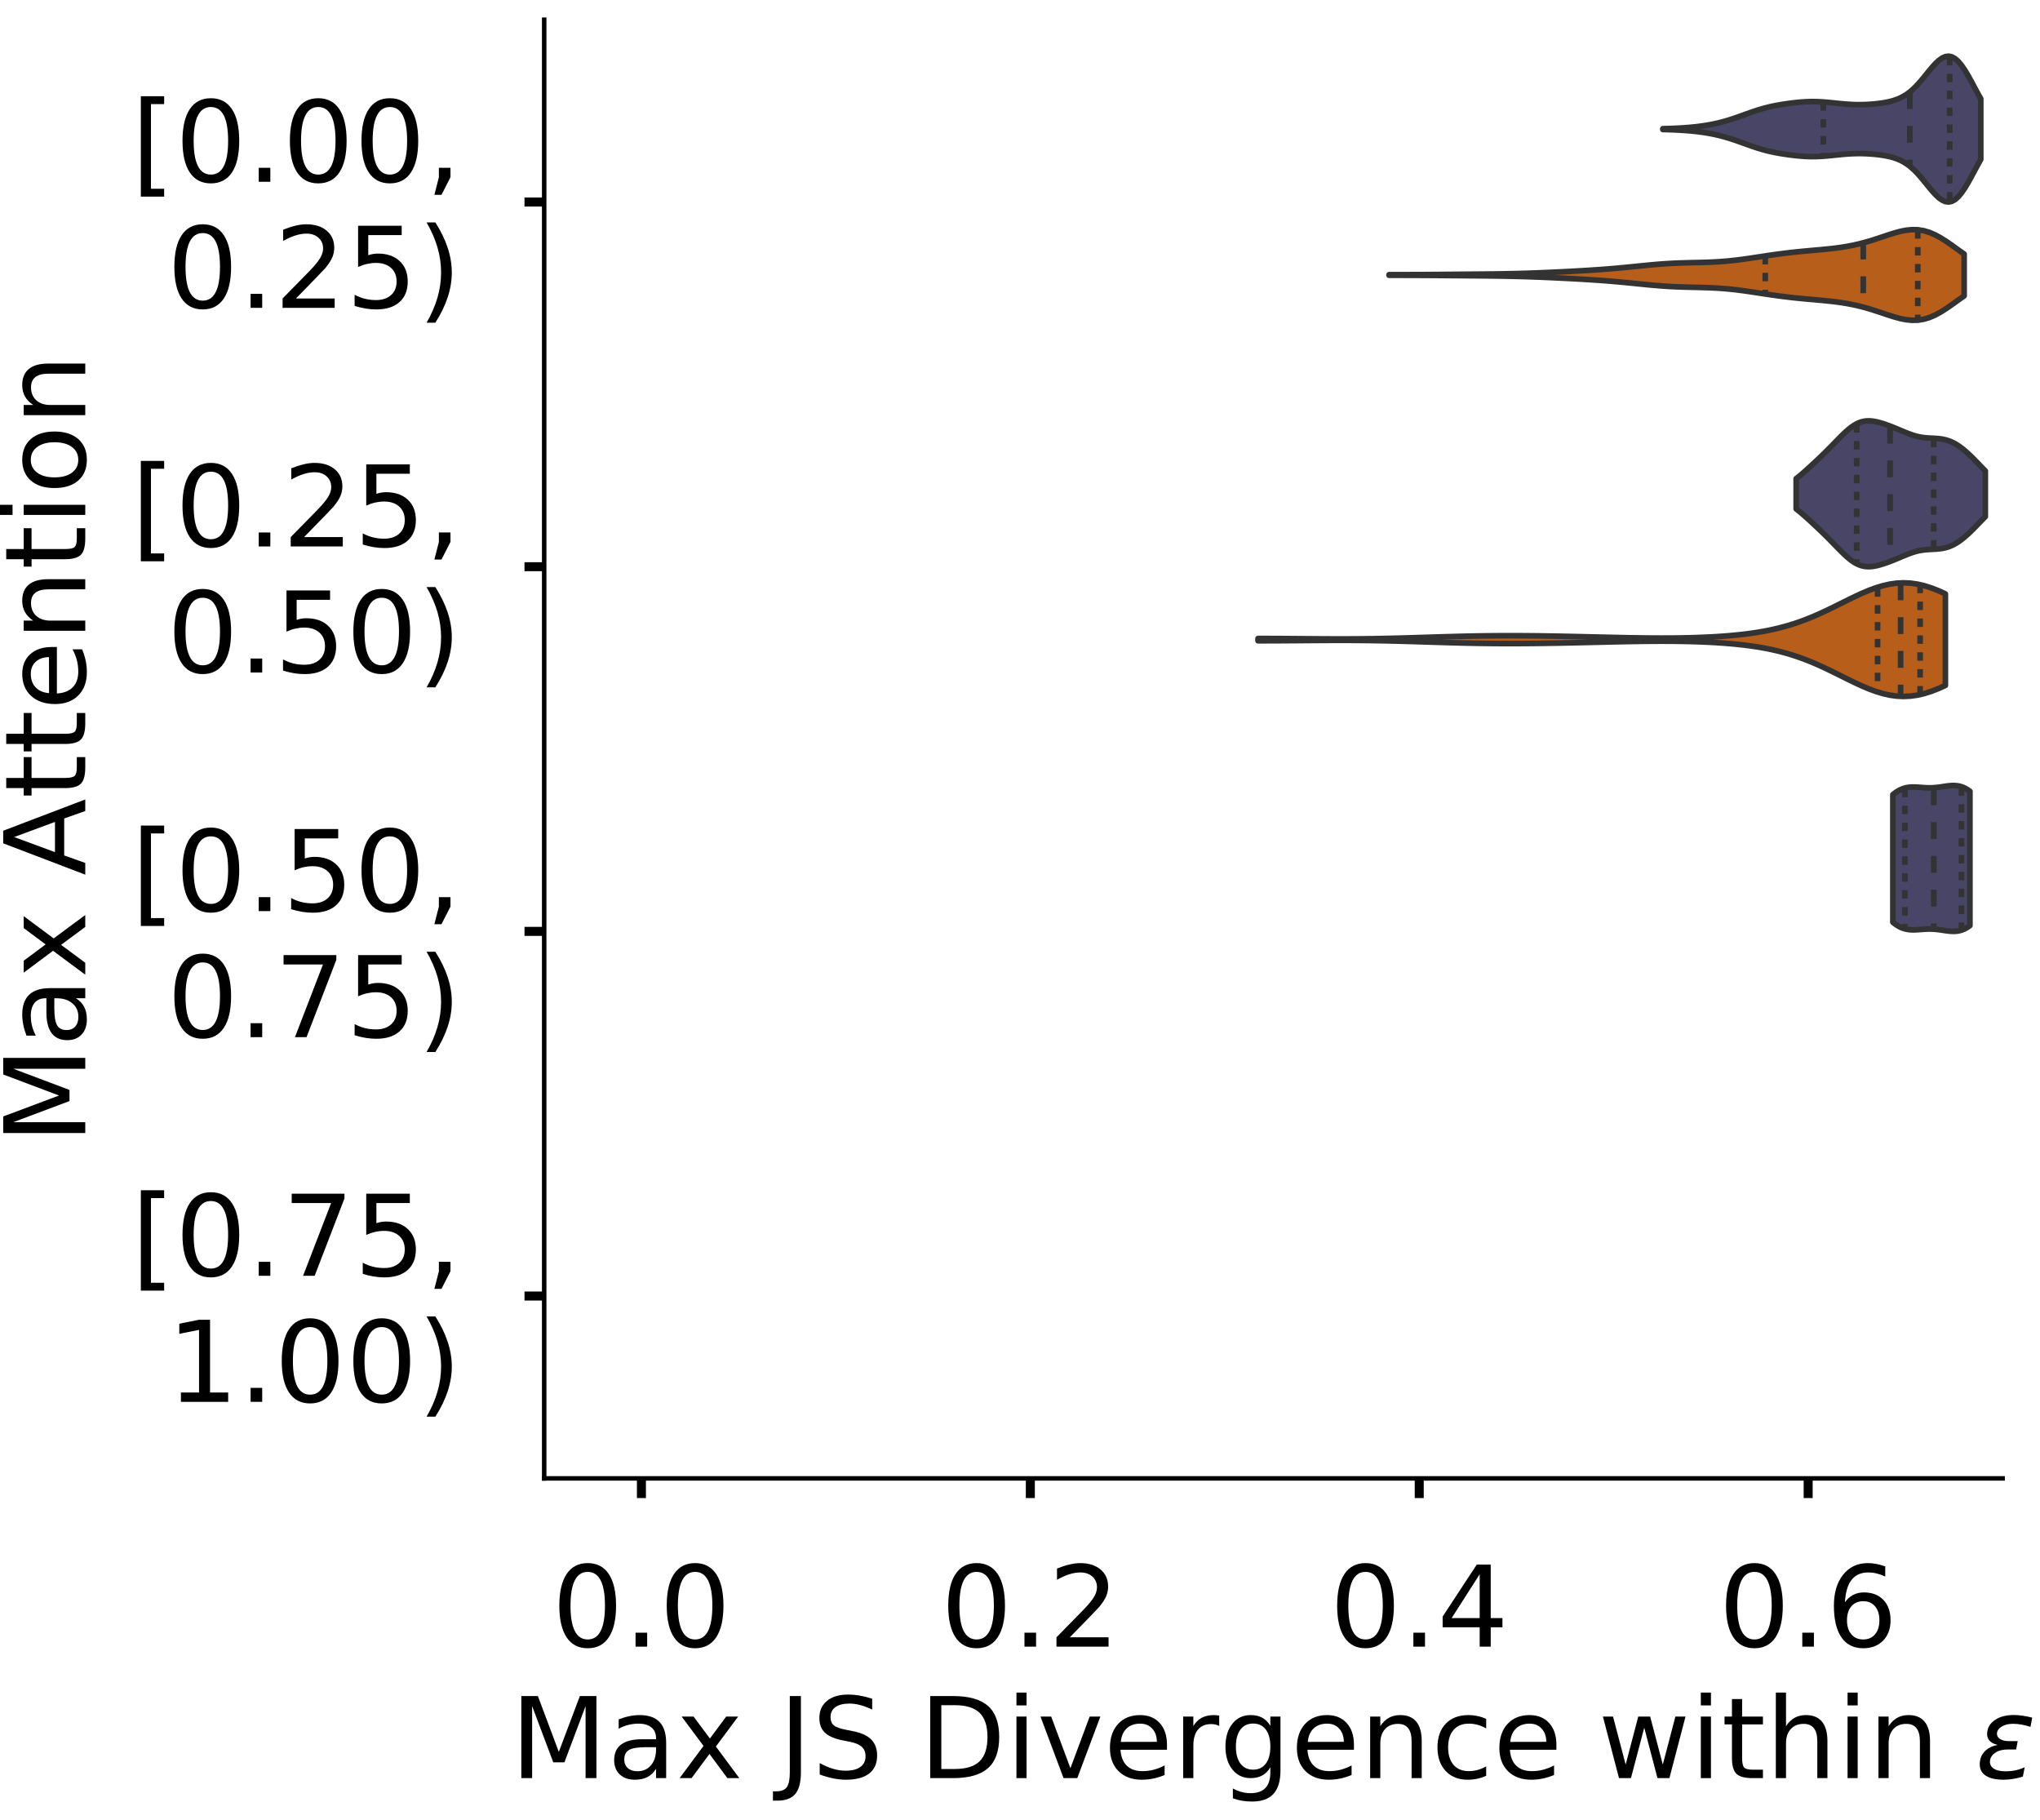 <?xml version="1.0" encoding="utf-8" standalone="no"?>
<!DOCTYPE svg PUBLIC "-//W3C//DTD SVG 1.1//EN"
  "http://www.w3.org/Graphics/SVG/1.1/DTD/svg11.dtd">
<!-- Created with matplotlib (https://matplotlib.org/) -->
<svg height="323.353pt" version="1.1" viewBox="0 0 362.497 323.353" width="362.497pt" xmlns="http://www.w3.org/2000/svg" xmlns:xlink="http://www.w3.org/1999/xlink">
 <defs>
  <style type="text/css">
*{stroke-linecap:butt;stroke-linejoin:round;}
  </style>
 </defs>
 <g id="figure_1">
  <g id="patch_1">
   <path d="M 0 323.353 
L 362.497 323.353 
L 362.497 -0 
L 0 -0 
z
" style="fill:#ffffff;"/>
  </g>
  <g id="axes_1">
   <g id="patch_2">
    <path d="M -273.813 262.653 
L -14.66 262.653 
L -14.66 3.5 
L -273.813 3.5 
z
" style="fill:#ffffff;"/>
   </g>
   <g id="patch_3">
    <path clip-path="url(#pc8a273c003)" d="M -262.034 262.653 
L -256.144 262.653 
L -256.144 262.653 
L -262.034 262.653 
z
" style="fill:#43406b;opacity:0.6;stroke:#000000;stroke-linejoin:miter;stroke-width:0.5;"/>
   </g>
   <g id="patch_4">
    <path clip-path="url(#pc8a273c003)" d="M -256.144 262.653 
L -250.254 262.653 
L -250.254 262.653 
L -256.144 262.653 
z
" style="fill:#43406b;opacity:0.6;stroke:#000000;stroke-linejoin:miter;stroke-width:0.5;"/>
   </g>
   <g id="patch_5">
    <path clip-path="url(#pc8a273c003)" d="M -250.254 262.653 
L -244.364 262.653 
L -244.364 262.653 
L -250.254 262.653 
z
" style="fill:#43406b;opacity:0.6;stroke:#000000;stroke-linejoin:miter;stroke-width:0.5;"/>
   </g>
   <g id="patch_6">
    <path clip-path="url(#pc8a273c003)" d="M -244.364 262.653 
L -238.474 262.653 
L -238.474 262.653 
L -244.364 262.653 
z
" style="fill:#43406b;opacity:0.6;stroke:#000000;stroke-linejoin:miter;stroke-width:0.5;"/>
   </g>
   <g id="patch_7">
    <path clip-path="url(#pc8a273c003)" d="M -238.474 262.653 
L -232.584 262.653 
L -232.584 262.653 
L -238.474 262.653 
z
" style="fill:#43406b;opacity:0.6;stroke:#000000;stroke-linejoin:miter;stroke-width:0.5;"/>
   </g>
   <g id="patch_8">
    <path clip-path="url(#pc8a273c003)" d="M -232.584 262.653 
L -226.695 262.653 
L -226.695 262.653 
L -232.584 262.653 
z
" style="fill:#43406b;opacity:0.6;stroke:#000000;stroke-linejoin:miter;stroke-width:0.5;"/>
   </g>
   <g id="patch_9">
    <path clip-path="url(#pc8a273c003)" d="M -226.695 262.653 
L -220.805 262.653 
L -220.805 262.653 
L -226.695 262.653 
z
" style="fill:#43406b;opacity:0.6;stroke:#000000;stroke-linejoin:miter;stroke-width:0.5;"/>
   </g>
   <g id="patch_10">
    <path clip-path="url(#pc8a273c003)" d="M -220.805 262.653 
L -214.915 262.653 
L -214.915 262.653 
L -220.805 262.653 
z
" style="fill:#43406b;opacity:0.6;stroke:#000000;stroke-linejoin:miter;stroke-width:0.5;"/>
   </g>
   <g id="patch_11">
    <path clip-path="url(#pc8a273c003)" d="M -214.915 262.653 
L -209.025 262.653 
L -209.025 262.653 
L -214.915 262.653 
z
" style="fill:#43406b;opacity:0.6;stroke:#000000;stroke-linejoin:miter;stroke-width:0.5;"/>
   </g>
   <g id="patch_12">
    <path clip-path="url(#pc8a273c003)" d="M -209.025 262.653 
L -203.135 262.653 
L -203.135 262.653 
L -209.025 262.653 
z
" style="fill:#43406b;opacity:0.6;stroke:#000000;stroke-linejoin:miter;stroke-width:0.5;"/>
   </g>
   <g id="patch_13">
    <path clip-path="url(#pc8a273c003)" d="M -203.135 262.653 
L -197.245 262.653 
L -197.245 262.653 
L -203.135 262.653 
z
" style="fill:#43406b;opacity:0.6;stroke:#000000;stroke-linejoin:miter;stroke-width:0.5;"/>
   </g>
   <g id="patch_14">
    <path clip-path="url(#pc8a273c003)" d="M -197.245 262.653 
L -191.355 262.653 
L -191.355 262.653 
L -197.245 262.653 
z
" style="fill:#43406b;opacity:0.6;stroke:#000000;stroke-linejoin:miter;stroke-width:0.5;"/>
   </g>
   <g id="patch_15">
    <path clip-path="url(#pc8a273c003)" d="M -191.355 262.653 
L -185.466 262.653 
L -185.466 262.653 
L -191.355 262.653 
z
" style="fill:#43406b;opacity:0.6;stroke:#000000;stroke-linejoin:miter;stroke-width:0.5;"/>
   </g>
   <g id="patch_16">
    <path clip-path="url(#pc8a273c003)" d="M -185.466 262.653 
L -179.576 262.653 
L -179.576 262.653 
L -185.466 262.653 
z
" style="fill:#43406b;opacity:0.6;stroke:#000000;stroke-linejoin:miter;stroke-width:0.5;"/>
   </g>
   <g id="patch_17">
    <path clip-path="url(#pc8a273c003)" d="M -179.576 262.653 
L -173.686 262.653 
L -173.686 262.653 
L -179.576 262.653 
z
" style="fill:#43406b;opacity:0.6;stroke:#000000;stroke-linejoin:miter;stroke-width:0.5;"/>
   </g>
   <g id="patch_18">
    <path clip-path="url(#pc8a273c003)" d="M -173.686 262.653 
L -167.796 262.653 
L -167.796 262.653 
L -173.686 262.653 
z
" style="fill:#43406b;opacity:0.6;stroke:#000000;stroke-linejoin:miter;stroke-width:0.5;"/>
   </g>
   <g id="patch_19">
    <path clip-path="url(#pc8a273c003)" d="M -167.796 262.653 
L -161.906 262.653 
L -161.906 262.653 
L -167.796 262.653 
z
" style="fill:#43406b;opacity:0.6;stroke:#000000;stroke-linejoin:miter;stroke-width:0.5;"/>
   </g>
   <g id="patch_20">
    <path clip-path="url(#pc8a273c003)" d="M -161.906 262.653 
L -156.016 262.653 
L -156.016 262.653 
L -161.906 262.653 
z
" style="fill:#43406b;opacity:0.6;stroke:#000000;stroke-linejoin:miter;stroke-width:0.5;"/>
   </g>
   <g id="patch_21">
    <path clip-path="url(#pc8a273c003)" d="M -156.016 262.653 
L -150.127 262.653 
L -150.127 262.653 
L -156.016 262.653 
z
" style="fill:#43406b;opacity:0.6;stroke:#000000;stroke-linejoin:miter;stroke-width:0.5;"/>
   </g>
   <g id="patch_22">
    <path clip-path="url(#pc8a273c003)" d="M -150.127 262.653 
L -144.237 262.653 
L -144.237 262.653 
L -150.127 262.653 
z
" style="fill:#43406b;opacity:0.6;stroke:#000000;stroke-linejoin:miter;stroke-width:0.5;"/>
   </g>
   <g id="patch_23">
    <path clip-path="url(#pc8a273c003)" d="M -144.237 262.653 
L -138.347 262.653 
L -138.347 262.653 
L -144.237 262.653 
z
" style="fill:#43406b;opacity:0.6;stroke:#000000;stroke-linejoin:miter;stroke-width:0.5;"/>
   </g>
   <g id="patch_24">
    <path clip-path="url(#pc8a273c003)" d="M -138.347 262.653 
L -132.457 262.653 
L -132.457 262.653 
L -138.347 262.653 
z
" style="fill:#43406b;opacity:0.6;stroke:#000000;stroke-linejoin:miter;stroke-width:0.5;"/>
   </g>
   <g id="patch_25">
    <path clip-path="url(#pc8a273c003)" d="M -132.457 262.653 
L -126.567 262.653 
L -126.567 262.653 
L -132.457 262.653 
z
" style="fill:#43406b;opacity:0.6;stroke:#000000;stroke-linejoin:miter;stroke-width:0.5;"/>
   </g>
   <g id="patch_26">
    <path clip-path="url(#pc8a273c003)" d="M -126.567 262.653 
L -120.677 262.653 
L -120.677 262.653 
L -126.567 262.653 
z
" style="fill:#43406b;opacity:0.6;stroke:#000000;stroke-linejoin:miter;stroke-width:0.5;"/>
   </g>
   <g id="patch_27">
    <path clip-path="url(#pc8a273c003)" d="M -120.677 262.653 
L -114.787 262.653 
L -114.787 262.653 
L -120.677 262.653 
z
" style="fill:#43406b;opacity:0.6;stroke:#000000;stroke-linejoin:miter;stroke-width:0.5;"/>
   </g>
   <g id="patch_28">
    <path clip-path="url(#pc8a273c003)" d="M -114.787 262.653 
L -108.898 262.653 
L -108.898 262.653 
L -114.787 262.653 
z
" style="fill:#43406b;opacity:0.6;stroke:#000000;stroke-linejoin:miter;stroke-width:0.5;"/>
   </g>
   <g id="patch_29">
    <path clip-path="url(#pc8a273c003)" d="M -108.898 262.653 
L -103.008 262.653 
L -103.008 262.653 
L -108.898 262.653 
z
" style="fill:#43406b;opacity:0.6;stroke:#000000;stroke-linejoin:miter;stroke-width:0.5;"/>
   </g>
   <g id="patch_30">
    <path clip-path="url(#pc8a273c003)" d="M -103.008 262.653 
L -97.118 262.653 
L -97.118 262.653 
L -103.008 262.653 
z
" style="fill:#43406b;opacity:0.6;stroke:#000000;stroke-linejoin:miter;stroke-width:0.5;"/>
   </g>
   <g id="patch_31">
    <path clip-path="url(#pc8a273c003)" d="M -97.118 262.653 
L -91.228 262.653 
L -91.228 262.653 
L -97.118 262.653 
z
" style="fill:#43406b;opacity:0.6;stroke:#000000;stroke-linejoin:miter;stroke-width:0.5;"/>
   </g>
   <g id="patch_32">
    <path clip-path="url(#pc8a273c003)" d="M -91.228 262.653 
L -85.338 262.653 
L -85.338 262.653 
L -91.228 262.653 
z
" style="fill:#43406b;opacity:0.6;stroke:#000000;stroke-linejoin:miter;stroke-width:0.5;"/>
   </g>
   <g id="patch_33">
    <path clip-path="url(#pc8a273c003)" d="M -85.338 262.653 
L -79.448 262.653 
L -79.448 260.625 
L -85.338 260.625 
z
" style="fill:#43406b;opacity:0.6;stroke:#000000;stroke-linejoin:miter;stroke-width:0.5;"/>
   </g>
   <g id="patch_34">
    <path clip-path="url(#pc8a273c003)" d="M -79.448 262.653 
L -73.558 262.653 
L -73.558 252.51 
L -79.448 252.51 
z
" style="fill:#43406b;opacity:0.6;stroke:#000000;stroke-linejoin:miter;stroke-width:0.5;"/>
   </g>
   <g id="patch_35">
    <path clip-path="url(#pc8a273c003)" d="M -73.558 262.653 
L -67.669 262.653 
L -67.669 220.729 
L -73.558 220.729 
z
" style="fill:#43406b;opacity:0.6;stroke:#000000;stroke-linejoin:miter;stroke-width:0.5;"/>
   </g>
   <g id="patch_36">
    <path clip-path="url(#pc8a273c003)" d="M -67.669 262.653 
L -61.779 262.653 
L -61.779 199.767 
L -67.669 199.767 
z
" style="fill:#43406b;opacity:0.6;stroke:#000000;stroke-linejoin:miter;stroke-width:0.5;"/>
   </g>
   <g id="patch_37">
    <path clip-path="url(#pc8a273c003)" d="M -61.779 262.653 
L -55.889 262.653 
L -55.889 186.243 
L -61.779 186.243 
z
" style="fill:#43406b;opacity:0.6;stroke:#000000;stroke-linejoin:miter;stroke-width:0.5;"/>
   </g>
   <g id="patch_38">
    <path clip-path="url(#pc8a273c003)" d="M -55.889 262.653 
L -49.999 262.653 
L -49.999 179.481 
L -55.889 179.481 
z
" style="fill:#43406b;opacity:0.6;stroke:#000000;stroke-linejoin:miter;stroke-width:0.5;"/>
   </g>
   <g id="patch_39">
    <path clip-path="url(#pc8a273c003)" d="M -49.999 262.653 
L -44.109 262.653 
L -44.109 184.214 
L -49.999 184.214 
z
" style="fill:#43406b;opacity:0.6;stroke:#000000;stroke-linejoin:miter;stroke-width:0.5;"/>
   </g>
   <g id="patch_40">
    <path clip-path="url(#pc8a273c003)" d="M -44.109 262.653 
L -38.219 262.653 
L -38.219 151.757 
L -44.109 151.757 
z
" style="fill:#43406b;opacity:0.6;stroke:#000000;stroke-linejoin:miter;stroke-width:0.5;"/>
   </g>
   <g id="patch_41">
    <path clip-path="url(#pc8a273c003)" d="M -38.219 262.653 
L -32.33 262.653 
L -32.33 15.841 
L -38.219 15.841 
z
" style="fill:#43406b;opacity:0.6;stroke:#000000;stroke-linejoin:miter;stroke-width:0.5;"/>
   </g>
   <g id="patch_42">
    <path clip-path="url(#pc8a273c003)" d="M -32.33 262.653 
L -26.44 262.653 
L -26.44 232.224 
L -32.33 232.224 
z
" style="fill:#43406b;opacity:0.6;stroke:#000000;stroke-linejoin:miter;stroke-width:0.5;"/>
   </g>
   <g id="patch_43">
    <path clip-path="url(#pc8a273c003)" d="M -262.034 262.653 
L -256.144 262.653 
L -256.144 262.653 
L -262.034 262.653 
z
" style="fill:#d15a00;opacity:0.6;stroke:#000000;stroke-linejoin:miter;stroke-width:0.5;"/>
   </g>
   <g id="patch_44">
    <path clip-path="url(#pc8a273c003)" d="M -256.144 262.653 
L -250.254 262.653 
L -250.254 262.653 
L -256.144 262.653 
z
" style="fill:#d15a00;opacity:0.6;stroke:#000000;stroke-linejoin:miter;stroke-width:0.5;"/>
   </g>
   <g id="patch_45">
    <path clip-path="url(#pc8a273c003)" d="M -250.254 262.653 
L -244.364 262.653 
L -244.364 262.653 
L -250.254 262.653 
z
" style="fill:#d15a00;opacity:0.6;stroke:#000000;stroke-linejoin:miter;stroke-width:0.5;"/>
   </g>
   <g id="patch_46">
    <path clip-path="url(#pc8a273c003)" d="M -244.364 262.653 
L -238.474 262.653 
L -238.474 262.653 
L -244.364 262.653 
z
" style="fill:#d15a00;opacity:0.6;stroke:#000000;stroke-linejoin:miter;stroke-width:0.5;"/>
   </g>
   <g id="patch_47">
    <path clip-path="url(#pc8a273c003)" d="M -238.474 262.653 
L -232.584 262.653 
L -232.584 262.653 
L -238.474 262.653 
z
" style="fill:#d15a00;opacity:0.6;stroke:#000000;stroke-linejoin:miter;stroke-width:0.5;"/>
   </g>
   <g id="patch_48">
    <path clip-path="url(#pc8a273c003)" d="M -232.584 262.653 
L -226.695 262.653 
L -226.695 262.653 
L -232.584 262.653 
z
" style="fill:#d15a00;opacity:0.6;stroke:#000000;stroke-linejoin:miter;stroke-width:0.5;"/>
   </g>
   <g id="patch_49">
    <path clip-path="url(#pc8a273c003)" d="M -226.695 262.653 
L -220.805 262.653 
L -220.805 262.653 
L -226.695 262.653 
z
" style="fill:#d15a00;opacity:0.6;stroke:#000000;stroke-linejoin:miter;stroke-width:0.5;"/>
   </g>
   <g id="patch_50">
    <path clip-path="url(#pc8a273c003)" d="M -220.805 262.653 
L -214.915 262.653 
L -214.915 262.653 
L -220.805 262.653 
z
" style="fill:#d15a00;opacity:0.6;stroke:#000000;stroke-linejoin:miter;stroke-width:0.5;"/>
   </g>
   <g id="patch_51">
    <path clip-path="url(#pc8a273c003)" d="M -214.915 262.653 
L -209.025 262.653 
L -209.025 262.653 
L -214.915 262.653 
z
" style="fill:#d15a00;opacity:0.6;stroke:#000000;stroke-linejoin:miter;stroke-width:0.5;"/>
   </g>
   <g id="patch_52">
    <path clip-path="url(#pc8a273c003)" d="M -209.025 262.653 
L -203.135 262.653 
L -203.135 262.653 
L -209.025 262.653 
z
" style="fill:#d15a00;opacity:0.6;stroke:#000000;stroke-linejoin:miter;stroke-width:0.5;"/>
   </g>
   <g id="patch_53">
    <path clip-path="url(#pc8a273c003)" d="M -203.135 262.653 
L -197.245 262.653 
L -197.245 262.653 
L -203.135 262.653 
z
" style="fill:#d15a00;opacity:0.6;stroke:#000000;stroke-linejoin:miter;stroke-width:0.5;"/>
   </g>
   <g id="patch_54">
    <path clip-path="url(#pc8a273c003)" d="M -197.245 262.653 
L -191.355 262.653 
L -191.355 262.653 
L -197.245 262.653 
z
" style="fill:#d15a00;opacity:0.6;stroke:#000000;stroke-linejoin:miter;stroke-width:0.5;"/>
   </g>
   <g id="patch_55">
    <path clip-path="url(#pc8a273c003)" d="M -191.355 262.653 
L -185.466 262.653 
L -185.466 262.653 
L -191.355 262.653 
z
" style="fill:#d15a00;opacity:0.6;stroke:#000000;stroke-linejoin:miter;stroke-width:0.5;"/>
   </g>
   <g id="patch_56">
    <path clip-path="url(#pc8a273c003)" d="M -185.466 262.653 
L -179.576 262.653 
L -179.576 262.653 
L -185.466 262.653 
z
" style="fill:#d15a00;opacity:0.6;stroke:#000000;stroke-linejoin:miter;stroke-width:0.5;"/>
   </g>
   <g id="patch_57">
    <path clip-path="url(#pc8a273c003)" d="M -179.576 262.653 
L -173.686 262.653 
L -173.686 262.653 
L -179.576 262.653 
z
" style="fill:#d15a00;opacity:0.6;stroke:#000000;stroke-linejoin:miter;stroke-width:0.5;"/>
   </g>
   <g id="patch_58">
    <path clip-path="url(#pc8a273c003)" d="M -173.686 262.653 
L -167.796 262.653 
L -167.796 262.653 
L -173.686 262.653 
z
" style="fill:#d15a00;opacity:0.6;stroke:#000000;stroke-linejoin:miter;stroke-width:0.5;"/>
   </g>
   <g id="patch_59">
    <path clip-path="url(#pc8a273c003)" d="M -167.796 262.653 
L -161.906 262.653 
L -161.906 262.653 
L -167.796 262.653 
z
" style="fill:#d15a00;opacity:0.6;stroke:#000000;stroke-linejoin:miter;stroke-width:0.5;"/>
   </g>
   <g id="patch_60">
    <path clip-path="url(#pc8a273c003)" d="M -161.906 262.653 
L -156.016 262.653 
L -156.016 262.653 
L -161.906 262.653 
z
" style="fill:#d15a00;opacity:0.6;stroke:#000000;stroke-linejoin:miter;stroke-width:0.5;"/>
   </g>
   <g id="patch_61">
    <path clip-path="url(#pc8a273c003)" d="M -156.016 262.653 
L -150.127 262.653 
L -150.127 261.213 
L -156.016 261.213 
z
" style="fill:#d15a00;opacity:0.6;stroke:#000000;stroke-linejoin:miter;stroke-width:0.5;"/>
   </g>
   <g id="patch_62">
    <path clip-path="url(#pc8a273c003)" d="M -150.127 262.653 
L -144.237 262.653 
L -144.237 262.653 
L -150.127 262.653 
z
" style="fill:#d15a00;opacity:0.6;stroke:#000000;stroke-linejoin:miter;stroke-width:0.5;"/>
   </g>
   <g id="patch_63">
    <path clip-path="url(#pc8a273c003)" d="M -144.237 262.653 
L -138.347 262.653 
L -138.347 262.653 
L -144.237 262.653 
z
" style="fill:#d15a00;opacity:0.6;stroke:#000000;stroke-linejoin:miter;stroke-width:0.5;"/>
   </g>
   <g id="patch_64">
    <path clip-path="url(#pc8a273c003)" d="M -138.347 262.653 
L -132.457 262.653 
L -132.457 261.213 
L -138.347 261.213 
z
" style="fill:#d15a00;opacity:0.6;stroke:#000000;stroke-linejoin:miter;stroke-width:0.5;"/>
   </g>
   <g id="patch_65">
    <path clip-path="url(#pc8a273c003)" d="M -132.457 262.653 
L -126.567 262.653 
L -126.567 262.653 
L -132.457 262.653 
z
" style="fill:#d15a00;opacity:0.6;stroke:#000000;stroke-linejoin:miter;stroke-width:0.5;"/>
   </g>
   <g id="patch_66">
    <path clip-path="url(#pc8a273c003)" d="M -126.567 262.653 
L -120.677 262.653 
L -120.677 259.773 
L -126.567 259.773 
z
" style="fill:#d15a00;opacity:0.6;stroke:#000000;stroke-linejoin:miter;stroke-width:0.5;"/>
   </g>
   <g id="patch_67">
    <path clip-path="url(#pc8a273c003)" d="M -120.677 262.653 
L -114.787 262.653 
L -114.787 259.773 
L -120.677 259.773 
z
" style="fill:#d15a00;opacity:0.6;stroke:#000000;stroke-linejoin:miter;stroke-width:0.5;"/>
   </g>
   <g id="patch_68">
    <path clip-path="url(#pc8a273c003)" d="M -114.787 262.653 
L -108.898 262.653 
L -108.898 259.773 
L -114.787 259.773 
z
" style="fill:#d15a00;opacity:0.6;stroke:#000000;stroke-linejoin:miter;stroke-width:0.5;"/>
   </g>
   <g id="patch_69">
    <path clip-path="url(#pc8a273c003)" d="M -108.898 262.653 
L -103.008 262.653 
L -103.008 255.452 
L -108.898 255.452 
z
" style="fill:#d15a00;opacity:0.6;stroke:#000000;stroke-linejoin:miter;stroke-width:0.5;"/>
   </g>
   <g id="patch_70">
    <path clip-path="url(#pc8a273c003)" d="M -103.008 262.653 
L -97.118 262.653 
L -97.118 252.572 
L -103.008 252.572 
z
" style="fill:#d15a00;opacity:0.6;stroke:#000000;stroke-linejoin:miter;stroke-width:0.5;"/>
   </g>
   <g id="patch_71">
    <path clip-path="url(#pc8a273c003)" d="M -97.118 262.653 
L -91.228 262.653 
L -91.228 246.811 
L -97.118 246.811 
z
" style="fill:#d15a00;opacity:0.6;stroke:#000000;stroke-linejoin:miter;stroke-width:0.5;"/>
   </g>
   <g id="patch_72">
    <path clip-path="url(#pc8a273c003)" d="M -91.228 262.653 
L -85.338 262.653 
L -85.338 241.05 
L -91.228 241.05 
z
" style="fill:#d15a00;opacity:0.6;stroke:#000000;stroke-linejoin:miter;stroke-width:0.5;"/>
   </g>
   <g id="patch_73">
    <path clip-path="url(#pc8a273c003)" d="M -85.338 262.653 
L -79.448 262.653 
L -79.448 229.529 
L -85.338 229.529 
z
" style="fill:#d15a00;opacity:0.6;stroke:#000000;stroke-linejoin:miter;stroke-width:0.5;"/>
   </g>
   <g id="patch_74">
    <path clip-path="url(#pc8a273c003)" d="M -79.448 262.653 
L -73.558 262.653 
L -73.558 230.969 
L -79.448 230.969 
z
" style="fill:#d15a00;opacity:0.6;stroke:#000000;stroke-linejoin:miter;stroke-width:0.5;"/>
   </g>
   <g id="patch_75">
    <path clip-path="url(#pc8a273c003)" d="M -73.558 262.653 
L -67.669 262.653 
L -67.669 222.328 
L -73.558 222.328 
z
" style="fill:#d15a00;opacity:0.6;stroke:#000000;stroke-linejoin:miter;stroke-width:0.5;"/>
   </g>
   <g id="patch_76">
    <path clip-path="url(#pc8a273c003)" d="M -67.669 262.653 
L -61.779 262.653 
L -61.779 207.926 
L -67.669 207.926 
z
" style="fill:#d15a00;opacity:0.6;stroke:#000000;stroke-linejoin:miter;stroke-width:0.5;"/>
   </g>
   <g id="patch_77">
    <path clip-path="url(#pc8a273c003)" d="M -61.779 262.653 
L -55.889 262.653 
L -55.889 194.964 
L -61.779 194.964 
z
" style="fill:#d15a00;opacity:0.6;stroke:#000000;stroke-linejoin:miter;stroke-width:0.5;"/>
   </g>
   <g id="patch_78">
    <path clip-path="url(#pc8a273c003)" d="M -55.889 262.653 
L -49.999 262.653 
L -49.999 203.605 
L -55.889 203.605 
z
" style="fill:#d15a00;opacity:0.6;stroke:#000000;stroke-linejoin:miter;stroke-width:0.5;"/>
   </g>
   <g id="patch_79">
    <path clip-path="url(#pc8a273c003)" d="M -49.999 262.653 
L -44.109 262.653 
L -44.109 150.318 
L -49.999 150.318 
z
" style="fill:#d15a00;opacity:0.6;stroke:#000000;stroke-linejoin:miter;stroke-width:0.5;"/>
   </g>
   <g id="patch_80">
    <path clip-path="url(#pc8a273c003)" d="M -44.109 262.653 
L -38.219 262.653 
L -38.219 50.944 
L -44.109 50.944 
z
" style="fill:#d15a00;opacity:0.6;stroke:#000000;stroke-linejoin:miter;stroke-width:0.5;"/>
   </g>
   <g id="patch_81">
    <path clip-path="url(#pc8a273c003)" d="M -38.219 262.653 
L -32.33 262.653 
L -32.33 196.404 
L -38.219 196.404 
z
" style="fill:#d15a00;opacity:0.6;stroke:#000000;stroke-linejoin:miter;stroke-width:0.5;"/>
   </g>
   <g id="patch_82">
    <path clip-path="url(#pc8a273c003)" d="M -32.33 262.653 
L -26.44 262.653 
L -26.44 262.653 
L -32.33 262.653 
z
" style="fill:#d15a00;opacity:0.6;stroke:#000000;stroke-linejoin:miter;stroke-width:0.5;"/>
   </g>
   <g id="matplotlib.axis_1">
    <g id="xtick_1">
     <g id="line2d_1">
      <defs>
       <path d="M 0 0 
L 0 3.5 
" id="mb9abd40928" style="stroke:#000000;stroke-width:1.6;"/>
      </defs>
      <g/>
     </g>
     <g id="text_1">
      <!-- 0.0 -->
      <defs>
       <path d="M 31.781 66.406 
Q 24.172 66.406 20.328 58.906 
Q 16.5 51.422 16.5 36.375 
Q 16.5 21.391 20.328 13.891 
Q 24.172 6.391 31.781 6.391 
Q 39.453 6.391 43.281 13.891 
Q 47.125 21.391 47.125 36.375 
Q 47.125 51.422 43.281 58.906 
Q 39.453 66.406 31.781 66.406 
z
M 31.781 74.219 
Q 44.047 74.219 50.516 64.516 
Q 56.984 54.828 56.984 36.375 
Q 56.984 17.969 50.516 8.266 
Q 44.047 -1.422 31.781 -1.422 
Q 19.531 -1.422 13.062 8.266 
Q 6.594 17.969 6.594 36.375 
Q 6.594 54.828 13.062 64.516 
Q 19.531 74.219 31.781 74.219 
z
" id="DejaVuSans-48"/>
       <path d="M 10.688 12.406 
L 21 12.406 
L 21 0 
L 10.688 0 
z
" id="DejaVuSans-46"/>
      </defs>
      <g transform="translate(-277.937 292.55)scale(0.2 -0.2)">
       <use xlink:href="#DejaVuSans-48"/>
       <use x="63.623" xlink:href="#DejaVuSans-46"/>
       <use x="95.41" xlink:href="#DejaVuSans-48"/>
      </g>
     </g>
    </g>
    <g id="xtick_2">
     <g id="line2d_2">
      <g/>
     </g>
     <g id="text_2">
      <!-- 0.2 -->
      <defs>
       <path d="M 19.188 8.297 
L 53.609 8.297 
L 53.609 0 
L 7.328 0 
L 7.328 8.297 
Q 12.938 14.109 22.625 23.891 
Q 32.328 33.688 34.812 36.531 
Q 39.547 41.844 41.422 45.531 
Q 43.312 49.219 43.312 52.781 
Q 43.312 58.594 39.234 62.25 
Q 35.156 65.922 28.609 65.922 
Q 23.969 65.922 18.812 64.312 
Q 13.672 62.703 7.812 59.422 
L 7.812 69.391 
Q 13.766 71.781 18.938 73 
Q 24.125 74.219 28.422 74.219 
Q 39.75 74.219 46.484 68.547 
Q 53.219 62.891 53.219 53.422 
Q 53.219 48.922 51.531 44.891 
Q 49.859 40.875 45.406 35.406 
Q 44.188 33.984 37.641 27.219 
Q 31.109 20.453 19.188 8.297 
z
" id="DejaVuSans-50"/>
      </defs>
      <g transform="translate(-210.624 292.55)scale(0.2 -0.2)">
       <use xlink:href="#DejaVuSans-48"/>
       <use x="63.623" xlink:href="#DejaVuSans-46"/>
       <use x="95.41" xlink:href="#DejaVuSans-50"/>
      </g>
     </g>
    </g>
    <g id="xtick_3">
     <g id="line2d_3">
      <g/>
     </g>
     <g id="text_3">
      <!-- 0.4 -->
      <defs>
       <path d="M 37.797 64.312 
L 12.891 25.391 
L 37.797 25.391 
z
M 35.203 72.906 
L 47.609 72.906 
L 47.609 25.391 
L 58.016 25.391 
L 58.016 17.188 
L 47.609 17.188 
L 47.609 0 
L 37.797 0 
L 37.797 17.188 
L 4.891 17.188 
L 4.891 26.703 
z
" id="DejaVuSans-52"/>
      </defs>
      <g transform="translate(-143.312 292.55)scale(0.2 -0.2)">
       <use xlink:href="#DejaVuSans-48"/>
       <use x="63.623" xlink:href="#DejaVuSans-46"/>
       <use x="95.41" xlink:href="#DejaVuSans-52"/>
      </g>
     </g>
    </g>
    <g id="xtick_4">
     <g id="line2d_4">
      <g/>
     </g>
     <g id="text_4">
      <!-- 0.6 -->
      <defs>
       <path d="M 33.016 40.375 
Q 26.375 40.375 22.484 35.828 
Q 18.609 31.297 18.609 23.391 
Q 18.609 15.531 22.484 10.953 
Q 26.375 6.391 33.016 6.391 
Q 39.656 6.391 43.531 10.953 
Q 47.406 15.531 47.406 23.391 
Q 47.406 31.297 43.531 35.828 
Q 39.656 40.375 33.016 40.375 
z
M 52.594 71.297 
L 52.594 62.312 
Q 48.875 64.062 45.094 64.984 
Q 41.312 65.922 37.594 65.922 
Q 27.828 65.922 22.672 59.328 
Q 17.531 52.734 16.797 39.406 
Q 19.672 43.656 24.016 45.922 
Q 28.375 48.188 33.594 48.188 
Q 44.578 48.188 50.953 41.516 
Q 57.328 34.859 57.328 23.391 
Q 57.328 12.156 50.688 5.359 
Q 44.047 -1.422 33.016 -1.422 
Q 20.359 -1.422 13.672 8.266 
Q 6.984 17.969 6.984 36.375 
Q 6.984 53.656 15.188 63.938 
Q 23.391 74.219 37.203 74.219 
Q 40.922 74.219 44.703 73.484 
Q 48.484 72.75 52.594 71.297 
z
" id="DejaVuSans-54"/>
      </defs>
      <g transform="translate(-75.999 292.55)scale(0.2 -0.2)">
       <use xlink:href="#DejaVuSans-48"/>
       <use x="63.623" xlink:href="#DejaVuSans-46"/>
       <use x="95.41" xlink:href="#DejaVuSans-54"/>
      </g>
     </g>
    </g>
    <g id="text_5">
     <!--   -->
     <defs>
      <path id="DejaVuSans-32"/>
     </defs>
     <g transform="translate(-147.415 315.906)scale(0.2 -0.2)">
      <use xlink:href="#DejaVuSans-32"/>
     </g>
    </g>
   </g>
   <g id="matplotlib.axis_2">
    <g id="ytick_1">
     <g id="line2d_5">
      <defs>
       <path d="M 0 0 
L -3.5 0 
" id="m8c5f292b61" style="stroke:#000000;stroke-width:1.6;"/>
      </defs>
      <g/>
     </g>
     <g id="text_6">
      <!-- 0.0 -->
      <g transform="translate(-320.32 270.252)scale(0.2 -0.2)">
       <use xlink:href="#DejaVuSans-48"/>
       <use x="63.623" xlink:href="#DejaVuSans-46"/>
       <use x="95.41" xlink:href="#DejaVuSans-48"/>
      </g>
     </g>
    </g>
    <g id="ytick_2">
     <g id="line2d_6">
      <g/>
     </g>
     <g id="text_7">
      <!-- 0.1 -->
      <defs>
       <path d="M 12.406 8.297 
L 28.516 8.297 
L 28.516 63.922 
L 10.984 60.406 
L 10.984 69.391 
L 28.422 72.906 
L 38.281 72.906 
L 38.281 8.297 
L 54.391 8.297 
L 54.391 0 
L 12.406 0 
z
" id="DejaVuSans-49"/>
      </defs>
      <g transform="translate(-320.32 195.937)scale(0.2 -0.2)">
       <use xlink:href="#DejaVuSans-48"/>
       <use x="63.623" xlink:href="#DejaVuSans-46"/>
       <use x="95.41" xlink:href="#DejaVuSans-49"/>
      </g>
     </g>
    </g>
    <g id="ytick_3">
     <g id="line2d_7">
      <g/>
     </g>
     <g id="text_8">
      <!-- 0.2 -->
      <g transform="translate(-320.32 121.623)scale(0.2 -0.2)">
       <use xlink:href="#DejaVuSans-48"/>
       <use x="63.623" xlink:href="#DejaVuSans-46"/>
       <use x="95.41" xlink:href="#DejaVuSans-50"/>
      </g>
     </g>
    </g>
    <g id="ytick_4">
     <g id="line2d_8">
      <g/>
     </g>
     <g id="text_9">
      <!-- 0.3 -->
      <defs>
       <path d="M 40.578 39.312 
Q 47.656 37.797 51.625 33 
Q 55.609 28.219 55.609 21.188 
Q 55.609 10.406 48.188 4.484 
Q 40.766 -1.422 27.094 -1.422 
Q 22.516 -1.422 17.656 -0.516 
Q 12.797 0.391 7.625 2.203 
L 7.625 11.719 
Q 11.719 9.328 16.594 8.109 
Q 21.484 6.891 26.812 6.891 
Q 36.078 6.891 40.938 10.547 
Q 45.797 14.203 45.797 21.188 
Q 45.797 27.641 41.281 31.266 
Q 36.766 34.906 28.719 34.906 
L 20.219 34.906 
L 20.219 43.016 
L 29.109 43.016 
Q 36.375 43.016 40.234 45.922 
Q 44.094 48.828 44.094 54.297 
Q 44.094 59.906 40.109 62.906 
Q 36.141 65.922 28.719 65.922 
Q 24.656 65.922 20.016 65.031 
Q 15.375 64.156 9.812 62.312 
L 9.812 71.094 
Q 15.438 72.656 20.344 73.438 
Q 25.25 74.219 29.594 74.219 
Q 40.828 74.219 47.359 69.109 
Q 53.906 64.016 53.906 55.328 
Q 53.906 49.266 50.438 45.094 
Q 46.969 40.922 40.578 39.312 
z
" id="DejaVuSans-51"/>
      </defs>
      <g transform="translate(-320.32 47.309)scale(0.2 -0.2)">
       <use xlink:href="#DejaVuSans-48"/>
       <use x="63.623" xlink:href="#DejaVuSans-46"/>
       <use x="95.41" xlink:href="#DejaVuSans-51"/>
      </g>
     </g>
    </g>
    <g id="text_10">
     <!--   -->
     <g transform="translate(-327.98 135.873)rotate(-90)scale(0.176 -0.176)">
      <use xlink:href="#DejaVuSans-32"/>
     </g>
    </g>
   </g>
   <g id="patch_83">
    <path style="fill:none;stroke:#000000;stroke-linecap:square;stroke-linejoin:miter;stroke-width:0.8;"/>
   </g>
   <g id="patch_84">
    <path style="fill:none;stroke:#000000;stroke-linecap:square;stroke-linejoin:miter;stroke-width:0.8;"/>
   </g>
  </g>
  <g id="axes_2">
   <g id="patch_85">
    <path d="M 96.7 262.653 
L 355.853 262.653 
L 355.853 3.5 
L 96.7 3.5 
z
" style="fill:#ffffff;"/>
   </g>
   <g id="PolyCollection_1">
    <defs>
     <path d="M 295.477 -300.34 
L 295.477 -300.493 
L 296.048 -300.508 
L 296.618 -300.524 
L 297.189 -300.544 
L 297.76 -300.568 
L 298.33 -300.596 
L 298.901 -300.629 
L 299.472 -300.667 
L 300.042 -300.712 
L 300.613 -300.763 
L 301.184 -300.821 
L 301.754 -300.887 
L 302.325 -300.961 
L 302.896 -301.044 
L 303.466 -301.137 
L 304.037 -301.241 
L 304.608 -301.356 
L 305.178 -301.482 
L 305.749 -301.622 
L 306.32 -301.773 
L 306.89 -301.937 
L 307.461 -302.113 
L 308.032 -302.299 
L 308.602 -302.493 
L 309.173 -302.694 
L 309.744 -302.899 
L 310.314 -303.105 
L 310.885 -303.308 
L 311.456 -303.507 
L 312.026 -303.697 
L 312.597 -303.877 
L 313.168 -304.046 
L 313.738 -304.201 
L 314.309 -304.343 
L 314.88 -304.473 
L 315.45 -304.59 
L 316.021 -304.696 
L 316.592 -304.794 
L 317.163 -304.883 
L 317.733 -304.965 
L 318.304 -305.04 
L 318.875 -305.108 
L 319.445 -305.168 
L 320.016 -305.219 
L 320.587 -305.26 
L 321.157 -305.288 
L 321.728 -305.304 
L 322.299 -305.307 
L 322.869 -305.296 
L 323.44 -305.272 
L 324.011 -305.237 
L 324.581 -305.192 
L 325.152 -305.139 
L 325.723 -305.082 
L 326.293 -305.022 
L 326.864 -304.964 
L 327.435 -304.909 
L 328.005 -304.86 
L 328.576 -304.819 
L 329.147 -304.789 
L 329.717 -304.77 
L 330.288 -304.762 
L 330.859 -304.767 
L 331.429 -304.783 
L 332 -304.81 
L 332.571 -304.849 
L 333.141 -304.899 
L 333.712 -304.961 
L 334.283 -305.036 
L 334.853 -305.126 
L 335.424 -305.235 
L 335.995 -305.367 
L 336.565 -305.529 
L 337.136 -305.728 
L 337.707 -305.972 
L 338.277 -306.271 
L 338.848 -306.631 
L 339.419 -307.06 
L 339.989 -307.558 
L 340.56 -308.124 
L 341.131 -308.751 
L 341.701 -309.424 
L 342.272 -310.126 
L 342.843 -310.83 
L 343.413 -311.507 
L 343.984 -312.126 
L 344.555 -312.652 
L 345.125 -313.054 
L 345.696 -313.302 
L 346.267 -313.375 
L 346.838 -313.256 
L 347.408 -312.941 
L 347.979 -312.435 
L 348.55 -311.753 
L 349.12 -310.922 
L 349.691 -309.973 
L 350.262 -308.946 
L 350.832 -307.883 
L 351.403 -306.822 
L 351.974 -305.8 
L 351.974 -295.034 
L 351.974 -295.034 
L 351.403 -294.012 
L 350.832 -292.951 
L 350.262 -291.887 
L 349.691 -290.861 
L 349.12 -289.912 
L 348.55 -289.08 
L 347.979 -288.399 
L 347.408 -287.893 
L 346.838 -287.578 
L 346.267 -287.459 
L 345.696 -287.531 
L 345.125 -287.78 
L 344.555 -288.182 
L 343.984 -288.708 
L 343.413 -289.326 
L 342.843 -290.004 
L 342.272 -290.708 
L 341.701 -291.409 
L 341.131 -292.083 
L 340.56 -292.71 
L 339.989 -293.276 
L 339.419 -293.774 
L 338.848 -294.202 
L 338.277 -294.563 
L 337.707 -294.862 
L 337.136 -295.106 
L 336.565 -295.305 
L 335.995 -295.467 
L 335.424 -295.599 
L 334.853 -295.708 
L 334.283 -295.798 
L 333.712 -295.873 
L 333.141 -295.934 
L 332.571 -295.985 
L 332 -296.023 
L 331.429 -296.051 
L 330.859 -296.067 
L 330.288 -296.071 
L 329.717 -296.064 
L 329.147 -296.045 
L 328.576 -296.014 
L 328.005 -295.974 
L 327.435 -295.925 
L 326.864 -295.87 
L 326.293 -295.811 
L 325.723 -295.752 
L 325.152 -295.694 
L 324.581 -295.642 
L 324.011 -295.597 
L 323.44 -295.562 
L 322.869 -295.538 
L 322.299 -295.527 
L 321.728 -295.529 
L 321.157 -295.545 
L 320.587 -295.574 
L 320.016 -295.615 
L 319.445 -295.666 
L 318.875 -295.726 
L 318.304 -295.794 
L 317.733 -295.869 
L 317.163 -295.951 
L 316.592 -296.04 
L 316.021 -296.137 
L 315.45 -296.244 
L 314.88 -296.361 
L 314.309 -296.49 
L 313.738 -296.632 
L 313.168 -296.788 
L 312.597 -296.956 
L 312.026 -297.137 
L 311.456 -297.327 
L 310.885 -297.526 
L 310.314 -297.729 
L 309.744 -297.935 
L 309.173 -298.139 
L 308.602 -298.34 
L 308.032 -298.535 
L 307.461 -298.721 
L 306.89 -298.896 
L 306.32 -299.06 
L 305.749 -299.212 
L 305.178 -299.351 
L 304.608 -299.478 
L 304.037 -299.593 
L 303.466 -299.696 
L 302.896 -299.789 
L 302.325 -299.873 
L 301.754 -299.947 
L 301.184 -300.013 
L 300.613 -300.071 
L 300.042 -300.122 
L 299.472 -300.167 
L 298.901 -300.205 
L 298.33 -300.238 
L 297.76 -300.266 
L 297.189 -300.29 
L 296.618 -300.309 
L 296.048 -300.326 
L 295.477 -300.34 
z
" id="m642a92df2e" style="stroke:#333333;"/>
    </defs>
    <g clip-path="url(#p089a50e22e)">
     <use style="fill:#484566;stroke:#333333;" x="0" xlink:href="#m642a92df2e" y="323.353"/>
    </g>
   </g>
   <g id="PolyCollection_2">
    <defs>
     <path d="M 246.821 -274.449 
L 246.821 -274.554 
L 247.853 -274.557 
L 248.885 -274.559 
L 249.918 -274.562 
L 250.95 -274.565 
L 251.982 -274.568 
L 253.015 -274.573 
L 254.047 -274.579 
L 255.079 -274.586 
L 256.112 -274.594 
L 257.144 -274.603 
L 258.176 -274.612 
L 259.209 -274.621 
L 260.241 -274.63 
L 261.273 -274.639 
L 262.306 -274.647 
L 263.338 -274.656 
L 264.37 -274.667 
L 265.403 -274.678 
L 266.435 -274.692 
L 267.467 -274.71 
L 268.5 -274.73 
L 269.532 -274.755 
L 270.564 -274.783 
L 271.597 -274.815 
L 272.629 -274.851 
L 273.661 -274.89 
L 274.694 -274.933 
L 275.726 -274.978 
L 276.758 -275.026 
L 277.791 -275.076 
L 278.823 -275.129 
L 279.855 -275.185 
L 280.888 -275.243 
L 281.92 -275.305 
L 282.952 -275.37 
L 283.985 -275.44 
L 285.017 -275.515 
L 286.049 -275.596 
L 287.082 -275.683 
L 288.114 -275.776 
L 289.146 -275.875 
L 290.178 -275.977 
L 291.211 -276.082 
L 292.243 -276.185 
L 293.275 -276.285 
L 294.308 -276.377 
L 295.34 -276.458 
L 296.372 -276.527 
L 297.405 -276.583 
L 298.437 -276.626 
L 299.469 -276.659 
L 300.502 -276.684 
L 301.534 -276.707 
L 302.566 -276.732 
L 303.599 -276.765 
L 304.631 -276.81 
L 305.663 -276.872 
L 306.696 -276.952 
L 307.728 -277.052 
L 308.76 -277.17 
L 309.793 -277.304 
L 310.825 -277.451 
L 311.857 -277.605 
L 312.89 -277.762 
L 313.922 -277.918 
L 314.954 -278.069 
L 315.987 -278.213 
L 317.019 -278.348 
L 318.051 -278.471 
L 319.084 -278.584 
L 320.116 -278.688 
L 321.148 -278.784 
L 322.181 -278.876 
L 323.213 -278.968 
L 324.245 -279.065 
L 325.278 -279.171 
L 326.31 -279.294 
L 327.342 -279.439 
L 328.375 -279.61 
L 329.407 -279.812 
L 330.439 -280.048 
L 331.472 -280.319 
L 332.504 -280.622 
L 333.536 -280.952 
L 334.568 -281.297 
L 335.601 -281.643 
L 336.633 -281.968 
L 337.665 -282.247 
L 338.698 -282.452 
L 339.73 -282.556 
L 340.762 -282.537 
L 341.795 -282.378 
L 342.827 -282.075 
L 343.859 -281.633 
L 344.892 -281.069 
L 345.924 -280.411 
L 346.956 -279.692 
L 347.989 -278.948 
L 349.021 -278.215 
L 349.021 -270.788 
L 349.021 -270.788 
L 347.989 -270.055 
L 346.956 -269.311 
L 345.924 -268.592 
L 344.892 -267.934 
L 343.859 -267.37 
L 342.827 -266.928 
L 341.795 -266.625 
L 340.762 -266.466 
L 339.73 -266.447 
L 338.698 -266.551 
L 337.665 -266.756 
L 336.633 -267.035 
L 335.601 -267.36 
L 334.568 -267.706 
L 333.536 -268.051 
L 332.504 -268.381 
L 331.472 -268.684 
L 330.439 -268.955 
L 329.407 -269.191 
L 328.375 -269.393 
L 327.342 -269.564 
L 326.31 -269.709 
L 325.278 -269.832 
L 324.245 -269.938 
L 323.213 -270.035 
L 322.181 -270.127 
L 321.148 -270.219 
L 320.116 -270.315 
L 319.084 -270.419 
L 318.051 -270.532 
L 317.019 -270.655 
L 315.987 -270.79 
L 314.954 -270.934 
L 313.922 -271.085 
L 312.89 -271.241 
L 311.857 -271.398 
L 310.825 -271.552 
L 309.793 -271.699 
L 308.76 -271.833 
L 307.728 -271.951 
L 306.696 -272.051 
L 305.663 -272.131 
L 304.631 -272.193 
L 303.599 -272.238 
L 302.566 -272.271 
L 301.534 -272.296 
L 300.502 -272.319 
L 299.469 -272.344 
L 298.437 -272.377 
L 297.405 -272.42 
L 296.372 -272.476 
L 295.34 -272.545 
L 294.308 -272.626 
L 293.275 -272.718 
L 292.243 -272.818 
L 291.211 -272.921 
L 290.178 -273.026 
L 289.146 -273.128 
L 288.114 -273.227 
L 287.082 -273.32 
L 286.049 -273.407 
L 285.017 -273.488 
L 283.985 -273.563 
L 282.952 -273.633 
L 281.92 -273.698 
L 280.888 -273.76 
L 279.855 -273.818 
L 278.823 -273.874 
L 277.791 -273.927 
L 276.758 -273.977 
L 275.726 -274.025 
L 274.694 -274.07 
L 273.661 -274.113 
L 272.629 -274.152 
L 271.597 -274.188 
L 270.564 -274.22 
L 269.532 -274.248 
L 268.5 -274.273 
L 267.467 -274.293 
L 266.435 -274.311 
L 265.403 -274.325 
L 264.37 -274.336 
L 263.338 -274.347 
L 262.306 -274.356 
L 261.273 -274.364 
L 260.241 -274.373 
L 259.209 -274.382 
L 258.176 -274.391 
L 257.144 -274.4 
L 256.112 -274.409 
L 255.079 -274.417 
L 254.047 -274.424 
L 253.015 -274.43 
L 251.982 -274.435 
L 250.95 -274.438 
L 249.918 -274.441 
L 248.885 -274.444 
L 247.853 -274.446 
L 246.821 -274.449 
z
" id="m351cfc053b" style="stroke:#333333;"/>
    </defs>
    <g clip-path="url(#p089a50e22e)">
     <use style="fill:#b75e1a;stroke:#333333;" x="0" xlink:href="#m351cfc053b" y="323.353"/>
    </g>
   </g>
   <g id="PolyCollection_3">
    <defs>
     <path d="M 319.169 -232.939 
L 319.169 -238.318 
L 319.508 -238.585 
L 319.848 -238.863 
L 320.187 -239.149 
L 320.527 -239.442 
L 320.866 -239.742 
L 321.206 -240.046 
L 321.546 -240.354 
L 321.885 -240.665 
L 322.225 -240.979 
L 322.564 -241.296 
L 322.904 -241.615 
L 323.243 -241.936 
L 323.583 -242.261 
L 323.922 -242.589 
L 324.262 -242.921 
L 324.601 -243.257 
L 324.941 -243.597 
L 325.28 -243.94 
L 325.62 -244.287 
L 325.959 -244.636 
L 326.299 -244.985 
L 326.638 -245.333 
L 326.978 -245.678 
L 327.317 -246.016 
L 327.657 -246.345 
L 327.997 -246.661 
L 328.336 -246.962 
L 328.676 -247.243 
L 329.015 -247.502 
L 329.355 -247.736 
L 329.694 -247.944 
L 330.034 -248.123 
L 330.373 -248.272 
L 330.713 -248.391 
L 331.052 -248.481 
L 331.392 -248.543 
L 331.731 -248.577 
L 332.071 -248.586 
L 332.41 -248.572 
L 332.75 -248.538 
L 333.089 -248.486 
L 333.429 -248.419 
L 333.768 -248.339 
L 334.108 -248.248 
L 334.447 -248.147 
L 334.787 -248.039 
L 335.127 -247.924 
L 335.466 -247.803 
L 335.806 -247.677 
L 336.145 -247.547 
L 336.485 -247.412 
L 336.824 -247.274 
L 337.164 -247.133 
L 337.503 -246.99 
L 337.843 -246.847 
L 338.182 -246.704 
L 338.522 -246.563 
L 338.861 -246.426 
L 339.201 -246.294 
L 339.54 -246.17 
L 339.88 -246.054 
L 340.219 -245.949 
L 340.559 -245.856 
L 340.898 -245.774 
L 341.238 -245.706 
L 341.578 -245.649 
L 341.917 -245.604 
L 342.257 -245.569 
L 342.596 -245.543 
L 342.936 -245.522 
L 343.275 -245.505 
L 343.615 -245.488 
L 343.954 -245.469 
L 344.294 -245.444 
L 344.633 -245.41 
L 344.973 -245.365 
L 345.312 -245.306 
L 345.652 -245.23 
L 345.991 -245.137 
L 346.331 -245.024 
L 346.67 -244.89 
L 347.01 -244.735 
L 347.349 -244.558 
L 347.689 -244.36 
L 348.029 -244.141 
L 348.368 -243.903 
L 348.708 -243.645 
L 349.047 -243.37 
L 349.387 -243.078 
L 349.726 -242.772 
L 350.066 -242.453 
L 350.405 -242.124 
L 350.745 -241.785 
L 351.084 -241.439 
L 351.424 -241.089 
L 351.763 -240.737 
L 352.103 -240.385 
L 352.442 -240.035 
L 352.782 -239.689 
L 352.782 -231.568 
L 352.782 -231.568 
L 352.442 -231.222 
L 352.103 -230.872 
L 351.763 -230.52 
L 351.424 -230.168 
L 351.084 -229.818 
L 350.745 -229.472 
L 350.405 -229.133 
L 350.066 -228.804 
L 349.726 -228.485 
L 349.387 -228.179 
L 349.047 -227.887 
L 348.708 -227.612 
L 348.368 -227.354 
L 348.029 -227.116 
L 347.689 -226.897 
L 347.349 -226.699 
L 347.01 -226.522 
L 346.67 -226.367 
L 346.331 -226.233 
L 345.991 -226.12 
L 345.652 -226.027 
L 345.312 -225.951 
L 344.973 -225.892 
L 344.633 -225.847 
L 344.294 -225.813 
L 343.954 -225.788 
L 343.615 -225.769 
L 343.275 -225.752 
L 342.936 -225.735 
L 342.596 -225.714 
L 342.257 -225.688 
L 341.917 -225.653 
L 341.578 -225.608 
L 341.238 -225.551 
L 340.898 -225.483 
L 340.559 -225.401 
L 340.219 -225.308 
L 339.88 -225.203 
L 339.54 -225.087 
L 339.201 -224.963 
L 338.861 -224.831 
L 338.522 -224.694 
L 338.182 -224.553 
L 337.843 -224.41 
L 337.503 -224.267 
L 337.164 -224.124 
L 336.824 -223.983 
L 336.485 -223.845 
L 336.145 -223.71 
L 335.806 -223.58 
L 335.466 -223.454 
L 335.127 -223.333 
L 334.787 -223.218 
L 334.447 -223.11 
L 334.108 -223.009 
L 333.768 -222.918 
L 333.429 -222.838 
L 333.089 -222.771 
L 332.75 -222.719 
L 332.41 -222.685 
L 332.071 -222.671 
L 331.731 -222.68 
L 331.392 -222.714 
L 331.052 -222.776 
L 330.713 -222.866 
L 330.373 -222.985 
L 330.034 -223.134 
L 329.694 -223.313 
L 329.355 -223.521 
L 329.015 -223.755 
L 328.676 -224.014 
L 328.336 -224.295 
L 327.997 -224.596 
L 327.657 -224.912 
L 327.317 -225.241 
L 326.978 -225.579 
L 326.638 -225.924 
L 326.299 -226.272 
L 325.959 -226.621 
L 325.62 -226.97 
L 325.28 -227.317 
L 324.941 -227.66 
L 324.601 -228 
L 324.262 -228.336 
L 323.922 -228.668 
L 323.583 -228.996 
L 323.243 -229.321 
L 322.904 -229.642 
L 322.564 -229.961 
L 322.225 -230.278 
L 321.885 -230.592 
L 321.546 -230.903 
L 321.206 -231.211 
L 320.866 -231.515 
L 320.527 -231.815 
L 320.187 -232.108 
L 319.848 -232.394 
L 319.508 -232.672 
L 319.169 -232.939 
z
" id="m4871f6004c" style="stroke:#333333;"/>
    </defs>
    <g clip-path="url(#p089a50e22e)">
     <use style="fill:#484566;stroke:#333333;" x="0" xlink:href="#m4871f6004c" y="323.353"/>
    </g>
   </g>
   <g id="PolyCollection_4">
    <defs>
     <path d="M 223.541 -209.511 
L 223.541 -209.916 
L 224.775 -209.915 
L 226.008 -209.912 
L 227.242 -209.907 
L 228.476 -209.9 
L 229.71 -209.891 
L 230.943 -209.881 
L 232.177 -209.872 
L 233.411 -209.862 
L 234.645 -209.854 
L 235.879 -209.847 
L 237.112 -209.843 
L 238.346 -209.842 
L 239.58 -209.844 
L 240.814 -209.85 
L 242.048 -209.86 
L 243.281 -209.874 
L 244.515 -209.892 
L 245.749 -209.915 
L 246.983 -209.942 
L 248.216 -209.972 
L 249.45 -210.005 
L 250.684 -210.04 
L 251.918 -210.078 
L 253.152 -210.116 
L 254.385 -210.155 
L 255.619 -210.193 
L 256.853 -210.23 
L 258.087 -210.264 
L 259.321 -210.297 
L 260.554 -210.325 
L 261.788 -210.351 
L 263.022 -210.372 
L 264.256 -210.389 
L 265.489 -210.401 
L 266.723 -210.409 
L 267.957 -210.413 
L 269.191 -210.412 
L 270.425 -210.407 
L 271.658 -210.398 
L 272.892 -210.386 
L 274.126 -210.371 
L 275.36 -210.352 
L 276.594 -210.331 
L 277.827 -210.307 
L 279.061 -210.282 
L 280.295 -210.255 
L 281.529 -210.227 
L 282.762 -210.198 
L 283.996 -210.169 
L 285.23 -210.141 
L 286.464 -210.113 
L 287.698 -210.086 
L 288.931 -210.061 
L 290.165 -210.039 
L 291.399 -210.02 
L 292.633 -210.005 
L 293.867 -209.995 
L 295.1 -209.99 
L 296.334 -209.992 
L 297.568 -210.001 
L 298.802 -210.017 
L 300.035 -210.043 
L 301.269 -210.077 
L 302.503 -210.122 
L 303.737 -210.178 
L 304.971 -210.246 
L 306.204 -210.328 
L 307.438 -210.426 
L 308.672 -210.542 
L 309.906 -210.678 
L 311.14 -210.837 
L 312.373 -211.022 
L 313.607 -211.238 
L 314.841 -211.487 
L 316.075 -211.773 
L 317.308 -212.1 
L 318.542 -212.469 
L 319.776 -212.884 
L 321.01 -213.343 
L 322.244 -213.845 
L 323.477 -214.386 
L 324.711 -214.961 
L 325.945 -215.561 
L 327.179 -216.175 
L 328.413 -216.789 
L 329.646 -217.388 
L 330.88 -217.956 
L 332.114 -218.476 
L 333.348 -218.93 
L 334.581 -219.303 
L 335.815 -219.58 
L 337.049 -219.751 
L 338.283 -219.808 
L 339.517 -219.748 
L 340.75 -219.57 
L 341.984 -219.281 
L 343.218 -218.888 
L 344.452 -218.405 
L 345.686 -217.848 
L 345.686 -201.579 
L 345.686 -201.579 
L 344.452 -201.021 
L 343.218 -200.538 
L 341.984 -200.146 
L 340.75 -199.856 
L 339.517 -199.679 
L 338.283 -199.618 
L 337.049 -199.675 
L 335.815 -199.846 
L 334.581 -200.124 
L 333.348 -200.496 
L 332.114 -200.951 
L 330.88 -201.47 
L 329.646 -202.038 
L 328.413 -202.638 
L 327.179 -203.252 
L 325.945 -203.865 
L 324.711 -204.465 
L 323.477 -205.04 
L 322.244 -205.582 
L 321.01 -206.084 
L 319.776 -206.543 
L 318.542 -206.957 
L 317.308 -207.327 
L 316.075 -207.653 
L 314.841 -207.94 
L 313.607 -208.189 
L 312.373 -208.404 
L 311.14 -208.589 
L 309.906 -208.748 
L 308.672 -208.884 
L 307.438 -209 
L 306.204 -209.098 
L 304.971 -209.18 
L 303.737 -209.249 
L 302.503 -209.305 
L 301.269 -209.349 
L 300.035 -209.384 
L 298.802 -209.409 
L 297.568 -209.425 
L 296.334 -209.434 
L 295.1 -209.436 
L 293.867 -209.431 
L 292.633 -209.421 
L 291.399 -209.406 
L 290.165 -209.387 
L 288.931 -209.365 
L 287.698 -209.34 
L 286.464 -209.314 
L 285.23 -209.286 
L 283.996 -209.257 
L 282.762 -209.228 
L 281.529 -209.199 
L 280.295 -209.171 
L 279.061 -209.144 
L 277.827 -209.119 
L 276.594 -209.095 
L 275.36 -209.074 
L 274.126 -209.056 
L 272.892 -209.04 
L 271.658 -209.028 
L 270.425 -209.019 
L 269.191 -209.014 
L 267.957 -209.014 
L 266.723 -209.017 
L 265.489 -209.025 
L 264.256 -209.038 
L 263.022 -209.054 
L 261.788 -209.076 
L 260.554 -209.101 
L 259.321 -209.13 
L 258.087 -209.162 
L 256.853 -209.197 
L 255.619 -209.233 
L 254.385 -209.272 
L 253.152 -209.31 
L 251.918 -209.349 
L 250.684 -209.386 
L 249.45 -209.421 
L 248.216 -209.455 
L 246.983 -209.485 
L 245.749 -209.511 
L 244.515 -209.534 
L 243.281 -209.552 
L 242.048 -209.567 
L 240.814 -209.577 
L 239.58 -209.583 
L 238.346 -209.585 
L 237.112 -209.583 
L 235.879 -209.579 
L 234.645 -209.573 
L 233.411 -209.564 
L 232.177 -209.555 
L 230.943 -209.545 
L 229.71 -209.535 
L 228.476 -209.527 
L 227.242 -209.519 
L 226.008 -209.514 
L 224.775 -209.511 
L 223.541 -209.511 
z
" id="mb7124c1bdd" style="stroke:#333333;"/>
    </defs>
    <g clip-path="url(#p089a50e22e)">
     <use style="fill:#b75e1a;stroke:#333333;" x="0" xlink:href="#mb7124c1bdd" y="323.353"/>
    </g>
   </g>
   <g id="PolyCollection_5">
    <defs>
     <path d="M 336.35 -159.504 
L 336.35 -182.177 
L 336.489 -182.29 
L 336.627 -182.398 
L 336.765 -182.501 
L 336.904 -182.599 
L 337.042 -182.692 
L 337.18 -182.779 
L 337.319 -182.861 
L 337.457 -182.938 
L 337.595 -183.009 
L 337.734 -183.076 
L 337.872 -183.137 
L 338.01 -183.193 
L 338.149 -183.244 
L 338.287 -183.291 
L 338.426 -183.333 
L 338.564 -183.37 
L 338.702 -183.403 
L 338.841 -183.431 
L 338.979 -183.456 
L 339.117 -183.477 
L 339.256 -183.494 
L 339.394 -183.507 
L 339.532 -183.518 
L 339.671 -183.525 
L 339.809 -183.53 
L 339.947 -183.532 
L 340.086 -183.531 
L 340.224 -183.529 
L 340.362 -183.525 
L 340.501 -183.519 
L 340.639 -183.512 
L 340.777 -183.503 
L 340.916 -183.494 
L 341.054 -183.484 
L 341.192 -183.474 
L 341.331 -183.464 
L 341.469 -183.453 
L 341.608 -183.443 
L 341.746 -183.433 
L 341.884 -183.424 
L 342.023 -183.416 
L 342.161 -183.408 
L 342.299 -183.402 
L 342.438 -183.397 
L 342.576 -183.393 
L 342.714 -183.39 
L 342.853 -183.389 
L 342.991 -183.39 
L 343.129 -183.392 
L 343.268 -183.396 
L 343.406 -183.401 
L 343.544 -183.409 
L 343.683 -183.417 
L 343.821 -183.428 
L 343.959 -183.44 
L 344.098 -183.453 
L 344.236 -183.468 
L 344.375 -183.484 
L 344.513 -183.501 
L 344.651 -183.52 
L 344.79 -183.539 
L 344.928 -183.559 
L 345.066 -183.579 
L 345.205 -183.6 
L 345.343 -183.621 
L 345.481 -183.642 
L 345.62 -183.662 
L 345.758 -183.682 
L 345.896 -183.701 
L 346.035 -183.719 
L 346.173 -183.736 
L 346.311 -183.752 
L 346.45 -183.765 
L 346.588 -183.777 
L 346.726 -183.786 
L 346.865 -183.793 
L 347.003 -183.797 
L 347.141 -183.798 
L 347.28 -183.795 
L 347.418 -183.79 
L 347.557 -183.78 
L 347.695 -183.766 
L 347.833 -183.748 
L 347.972 -183.726 
L 348.11 -183.699 
L 348.248 -183.668 
L 348.387 -183.631 
L 348.525 -183.59 
L 348.663 -183.543 
L 348.802 -183.491 
L 348.94 -183.433 
L 349.078 -183.37 
L 349.217 -183.301 
L 349.355 -183.227 
L 349.493 -183.146 
L 349.632 -183.06 
L 349.77 -182.969 
L 349.908 -182.871 
L 350.047 -182.768 
L 350.047 -158.912 
L 350.047 -158.912 
L 349.908 -158.809 
L 349.77 -158.712 
L 349.632 -158.62 
L 349.493 -158.534 
L 349.355 -158.454 
L 349.217 -158.379 
L 349.078 -158.31 
L 348.94 -158.247 
L 348.802 -158.19 
L 348.663 -158.137 
L 348.525 -158.091 
L 348.387 -158.049 
L 348.248 -158.012 
L 348.11 -157.981 
L 347.972 -157.954 
L 347.833 -157.932 
L 347.695 -157.914 
L 347.557 -157.9 
L 347.418 -157.891 
L 347.28 -157.885 
L 347.141 -157.882 
L 347.003 -157.883 
L 346.865 -157.887 
L 346.726 -157.894 
L 346.588 -157.903 
L 346.45 -157.915 
L 346.311 -157.929 
L 346.173 -157.944 
L 346.035 -157.961 
L 345.896 -157.979 
L 345.758 -157.998 
L 345.62 -158.018 
L 345.481 -158.039 
L 345.343 -158.06 
L 345.205 -158.081 
L 345.066 -158.101 
L 344.928 -158.122 
L 344.79 -158.142 
L 344.651 -158.161 
L 344.513 -158.179 
L 344.375 -158.196 
L 344.236 -158.212 
L 344.098 -158.227 
L 343.959 -158.241 
L 343.821 -158.253 
L 343.683 -158.263 
L 343.544 -158.272 
L 343.406 -158.279 
L 343.268 -158.284 
L 343.129 -158.288 
L 342.991 -158.29 
L 342.853 -158.291 
L 342.714 -158.29 
L 342.576 -158.288 
L 342.438 -158.284 
L 342.299 -158.278 
L 342.161 -158.272 
L 342.023 -158.264 
L 341.884 -158.256 
L 341.746 -158.247 
L 341.608 -158.237 
L 341.469 -158.227 
L 341.331 -158.216 
L 341.192 -158.206 
L 341.054 -158.196 
L 340.916 -158.186 
L 340.777 -158.177 
L 340.639 -158.169 
L 340.501 -158.161 
L 340.362 -158.156 
L 340.224 -158.151 
L 340.086 -158.149 
L 339.947 -158.149 
L 339.809 -158.151 
L 339.671 -158.155 
L 339.532 -158.163 
L 339.394 -158.173 
L 339.256 -158.186 
L 339.117 -158.204 
L 338.979 -158.224 
L 338.841 -158.249 
L 338.702 -158.278 
L 338.564 -158.31 
L 338.426 -158.348 
L 338.287 -158.389 
L 338.149 -158.436 
L 338.01 -158.487 
L 337.872 -158.543 
L 337.734 -158.605 
L 337.595 -158.671 
L 337.457 -158.743 
L 337.319 -158.819 
L 337.18 -158.901 
L 337.042 -158.989 
L 336.904 -159.081 
L 336.765 -159.179 
L 336.627 -159.282 
L 336.489 -159.39 
L 336.35 -159.504 
z
" id="mf8991a635c" style="stroke:#333333;"/>
    </defs>
    <g clip-path="url(#p089a50e22e)">
     <use style="fill:#484566;stroke:#333333;" x="0" xlink:href="#mf8991a635c" y="323.353"/>
    </g>
   </g>
   <g id="patch_86">
    <path clip-path="url(#p089a50e22e)" d="M 113.977 35.894 
L 113.977 35.894 
L 113.977 35.894 
L 113.977 35.894 
z
" style="fill:#484566;stroke:#333333;stroke-linejoin:miter;stroke-width:0.5;"/>
   </g>
   <g id="patch_87">
    <path clip-path="url(#p089a50e22e)" d="M 113.977 35.894 
L 113.977 35.894 
L 113.977 35.894 
L 113.977 35.894 
z
" style="fill:#b75e1a;stroke:#333333;stroke-linejoin:miter;stroke-width:0.5;"/>
   </g>
   <g id="matplotlib.axis_3">
    <g id="xtick_5">
     <g id="line2d_9">
      <g>
       <use style="stroke:#000000;stroke-width:1.6;" x="113.977" xlink:href="#mb9abd40928" y="262.653"/>
      </g>
     </g>
     <g id="text_11">
      <!-- 0.0 -->
      <g transform="translate(98.074 292.55)scale(0.2 -0.2)">
       <use xlink:href="#DejaVuSans-48"/>
       <use x="63.623" xlink:href="#DejaVuSans-46"/>
       <use x="95.41" xlink:href="#DejaVuSans-48"/>
      </g>
     </g>
    </g>
    <g id="xtick_6">
     <g id="line2d_10">
      <g>
       <use style="stroke:#000000;stroke-width:1.6;" x="183.084" xlink:href="#mb9abd40928" y="262.653"/>
      </g>
     </g>
     <g id="text_12">
      <!-- 0.2 -->
      <g transform="translate(167.181 292.55)scale(0.2 -0.2)">
       <use xlink:href="#DejaVuSans-48"/>
       <use x="63.623" xlink:href="#DejaVuSans-46"/>
       <use x="95.41" xlink:href="#DejaVuSans-50"/>
      </g>
     </g>
    </g>
    <g id="xtick_7">
     <g id="line2d_11">
      <g>
       <use style="stroke:#000000;stroke-width:1.6;" x="252.192" xlink:href="#mb9abd40928" y="262.653"/>
      </g>
     </g>
     <g id="text_13">
      <!-- 0.4 -->
      <g transform="translate(236.289 292.55)scale(0.2 -0.2)">
       <use xlink:href="#DejaVuSans-48"/>
       <use x="63.623" xlink:href="#DejaVuSans-46"/>
       <use x="95.41" xlink:href="#DejaVuSans-52"/>
      </g>
     </g>
    </g>
    <g id="xtick_8">
     <g id="line2d_12">
      <g>
       <use style="stroke:#000000;stroke-width:1.6;" x="321.3" xlink:href="#mb9abd40928" y="262.653"/>
      </g>
     </g>
     <g id="text_14">
      <!-- 0.6 -->
      <g transform="translate(305.396 292.55)scale(0.2 -0.2)">
       <use xlink:href="#DejaVuSans-48"/>
       <use x="63.623" xlink:href="#DejaVuSans-46"/>
       <use x="95.41" xlink:href="#DejaVuSans-54"/>
      </g>
     </g>
    </g>
    <g id="text_15">
     <!-- Max JS Divergence within $\epsilon$ -->
     <defs>
      <path d="M 9.812 72.906 
L 24.516 72.906 
L 43.109 23.297 
L 61.812 72.906 
L 76.516 72.906 
L 76.516 0 
L 66.891 0 
L 66.891 64.016 
L 48.094 14.016 
L 38.188 14.016 
L 19.391 64.016 
L 19.391 0 
L 9.812 0 
z
" id="DejaVuSans-77"/>
      <path d="M 34.281 27.484 
Q 23.391 27.484 19.188 25 
Q 14.984 22.516 14.984 16.5 
Q 14.984 11.719 18.141 8.906 
Q 21.297 6.109 26.703 6.109 
Q 34.188 6.109 38.703 11.406 
Q 43.219 16.703 43.219 25.484 
L 43.219 27.484 
z
M 52.203 31.203 
L 52.203 0 
L 43.219 0 
L 43.219 8.297 
Q 40.141 3.328 35.547 0.953 
Q 30.953 -1.422 24.312 -1.422 
Q 15.922 -1.422 10.953 3.297 
Q 6 8.016 6 15.922 
Q 6 25.141 12.172 29.828 
Q 18.359 34.516 30.609 34.516 
L 43.219 34.516 
L 43.219 35.406 
Q 43.219 41.609 39.141 45 
Q 35.062 48.391 27.688 48.391 
Q 23 48.391 18.547 47.266 
Q 14.109 46.141 10.016 43.891 
L 10.016 52.203 
Q 14.938 54.109 19.578 55.047 
Q 24.219 56 28.609 56 
Q 40.484 56 46.344 49.844 
Q 52.203 43.703 52.203 31.203 
z
" id="DejaVuSans-97"/>
      <path d="M 54.891 54.688 
L 35.109 28.078 
L 55.906 0 
L 45.312 0 
L 29.391 21.484 
L 13.484 0 
L 2.875 0 
L 24.125 28.609 
L 4.688 54.688 
L 15.281 54.688 
L 29.781 35.203 
L 44.281 54.688 
z
" id="DejaVuSans-120"/>
      <path d="M 9.812 72.906 
L 19.672 72.906 
L 19.672 5.078 
Q 19.672 -8.109 14.672 -14.062 
Q 9.672 -20.016 -1.422 -20.016 
L -5.172 -20.016 
L -5.172 -11.719 
L -2.094 -11.719 
Q 4.438 -11.719 7.125 -8.047 
Q 9.812 -4.391 9.812 5.078 
z
" id="DejaVuSans-74"/>
      <path d="M 53.516 70.516 
L 53.516 60.891 
Q 47.906 63.578 42.922 64.891 
Q 37.938 66.219 33.297 66.219 
Q 25.25 66.219 20.875 63.094 
Q 16.5 59.969 16.5 54.203 
Q 16.5 49.359 19.406 46.891 
Q 22.312 44.438 30.422 42.922 
L 36.375 41.703 
Q 47.406 39.594 52.656 34.297 
Q 57.906 29 57.906 20.125 
Q 57.906 9.516 50.797 4.047 
Q 43.703 -1.422 29.984 -1.422 
Q 24.812 -1.422 18.969 -0.25 
Q 13.141 0.922 6.891 3.219 
L 6.891 13.375 
Q 12.891 10.016 18.656 8.297 
Q 24.422 6.594 29.984 6.594 
Q 38.422 6.594 43.016 9.906 
Q 47.609 13.234 47.609 19.391 
Q 47.609 24.75 44.312 27.781 
Q 41.016 30.812 33.5 32.328 
L 27.484 33.5 
Q 16.453 35.688 11.516 40.375 
Q 6.594 45.062 6.594 53.422 
Q 6.594 63.094 13.406 68.656 
Q 20.219 74.219 32.172 74.219 
Q 37.312 74.219 42.625 73.281 
Q 47.953 72.359 53.516 70.516 
z
" id="DejaVuSans-83"/>
      <path d="M 19.672 64.797 
L 19.672 8.109 
L 31.594 8.109 
Q 46.688 8.109 53.688 14.938 
Q 60.688 21.781 60.688 36.531 
Q 60.688 51.172 53.688 57.984 
Q 46.688 64.797 31.594 64.797 
z
M 9.812 72.906 
L 30.078 72.906 
Q 51.266 72.906 61.172 64.094 
Q 71.094 55.281 71.094 36.531 
Q 71.094 17.672 61.125 8.828 
Q 51.172 0 30.078 0 
L 9.812 0 
z
" id="DejaVuSans-68"/>
      <path d="M 9.422 54.688 
L 18.406 54.688 
L 18.406 0 
L 9.422 0 
z
M 9.422 75.984 
L 18.406 75.984 
L 18.406 64.594 
L 9.422 64.594 
z
" id="DejaVuSans-105"/>
      <path d="M 2.984 54.688 
L 12.5 54.688 
L 29.594 8.797 
L 46.688 54.688 
L 56.203 54.688 
L 35.688 0 
L 23.484 0 
z
" id="DejaVuSans-118"/>
      <path d="M 56.203 29.594 
L 56.203 25.203 
L 14.891 25.203 
Q 15.484 15.922 20.484 11.062 
Q 25.484 6.203 34.422 6.203 
Q 39.594 6.203 44.453 7.469 
Q 49.312 8.734 54.109 11.281 
L 54.109 2.781 
Q 49.266 0.734 44.188 -0.344 
Q 39.109 -1.422 33.891 -1.422 
Q 20.797 -1.422 13.156 6.188 
Q 5.516 13.812 5.516 26.812 
Q 5.516 40.234 12.766 48.109 
Q 20.016 56 32.328 56 
Q 43.359 56 49.781 48.891 
Q 56.203 41.797 56.203 29.594 
z
M 47.219 32.234 
Q 47.125 39.594 43.094 43.984 
Q 39.062 48.391 32.422 48.391 
Q 24.906 48.391 20.391 44.141 
Q 15.875 39.891 15.188 32.172 
z
" id="DejaVuSans-101"/>
      <path d="M 41.109 46.297 
Q 39.594 47.172 37.812 47.578 
Q 36.031 48 33.891 48 
Q 26.266 48 22.188 43.047 
Q 18.109 38.094 18.109 28.812 
L 18.109 0 
L 9.078 0 
L 9.078 54.688 
L 18.109 54.688 
L 18.109 46.188 
Q 20.953 51.172 25.484 53.578 
Q 30.031 56 36.531 56 
Q 37.453 56 38.578 55.875 
Q 39.703 55.766 41.062 55.516 
z
" id="DejaVuSans-114"/>
      <path d="M 45.406 27.984 
Q 45.406 37.75 41.375 43.109 
Q 37.359 48.484 30.078 48.484 
Q 22.859 48.484 18.828 43.109 
Q 14.797 37.75 14.797 27.984 
Q 14.797 18.266 18.828 12.891 
Q 22.859 7.516 30.078 7.516 
Q 37.359 7.516 41.375 12.891 
Q 45.406 18.266 45.406 27.984 
z
M 54.391 6.781 
Q 54.391 -7.172 48.188 -13.984 
Q 42 -20.797 29.203 -20.797 
Q 24.469 -20.797 20.266 -20.094 
Q 16.062 -19.391 12.109 -17.922 
L 12.109 -9.188 
Q 16.062 -11.328 19.922 -12.344 
Q 23.781 -13.375 27.781 -13.375 
Q 36.625 -13.375 41.016 -8.766 
Q 45.406 -4.156 45.406 5.172 
L 45.406 9.625 
Q 42.625 4.781 38.281 2.391 
Q 33.938 0 27.875 0 
Q 17.828 0 11.672 7.656 
Q 5.516 15.328 5.516 27.984 
Q 5.516 40.672 11.672 48.328 
Q 17.828 56 27.875 56 
Q 33.938 56 38.281 53.609 
Q 42.625 51.219 45.406 46.391 
L 45.406 54.688 
L 54.391 54.688 
z
" id="DejaVuSans-103"/>
      <path d="M 54.891 33.016 
L 54.891 0 
L 45.906 0 
L 45.906 32.719 
Q 45.906 40.484 42.875 44.328 
Q 39.844 48.188 33.797 48.188 
Q 26.516 48.188 22.312 43.547 
Q 18.109 38.922 18.109 30.906 
L 18.109 0 
L 9.078 0 
L 9.078 54.688 
L 18.109 54.688 
L 18.109 46.188 
Q 21.344 51.125 25.703 53.562 
Q 30.078 56 35.797 56 
Q 45.219 56 50.047 50.172 
Q 54.891 44.344 54.891 33.016 
z
" id="DejaVuSans-110"/>
      <path d="M 48.781 52.594 
L 48.781 44.188 
Q 44.969 46.297 41.141 47.344 
Q 37.312 48.391 33.406 48.391 
Q 24.656 48.391 19.812 42.844 
Q 14.984 37.312 14.984 27.297 
Q 14.984 17.281 19.812 11.734 
Q 24.656 6.203 33.406 6.203 
Q 37.312 6.203 41.141 7.25 
Q 44.969 8.297 48.781 10.406 
L 48.781 2.094 
Q 45.016 0.344 40.984 -0.531 
Q 36.969 -1.422 32.422 -1.422 
Q 20.062 -1.422 12.781 6.344 
Q 5.516 14.109 5.516 27.297 
Q 5.516 40.672 12.859 48.328 
Q 20.219 56 33.016 56 
Q 37.156 56 41.109 55.141 
Q 45.062 54.297 48.781 52.594 
z
" id="DejaVuSans-99"/>
      <path d="M 4.203 54.688 
L 13.188 54.688 
L 24.422 12.016 
L 35.594 54.688 
L 46.188 54.688 
L 57.422 12.016 
L 68.609 54.688 
L 77.594 54.688 
L 63.281 0 
L 52.688 0 
L 40.922 44.828 
L 29.109 0 
L 18.5 0 
z
" id="DejaVuSans-119"/>
      <path d="M 18.312 70.219 
L 18.312 54.688 
L 36.812 54.688 
L 36.812 47.703 
L 18.312 47.703 
L 18.312 18.016 
Q 18.312 11.328 20.141 9.422 
Q 21.969 7.516 27.594 7.516 
L 36.812 7.516 
L 36.812 0 
L 27.594 0 
Q 17.188 0 13.234 3.875 
Q 9.281 7.766 9.281 18.016 
L 9.281 47.703 
L 2.688 47.703 
L 2.688 54.688 
L 9.281 54.688 
L 9.281 70.219 
z
" id="DejaVuSans-116"/>
      <path d="M 54.891 33.016 
L 54.891 0 
L 45.906 0 
L 45.906 32.719 
Q 45.906 40.484 42.875 44.328 
Q 39.844 48.188 33.797 48.188 
Q 26.516 48.188 22.312 43.547 
Q 18.109 38.922 18.109 30.906 
L 18.109 0 
L 9.078 0 
L 9.078 75.984 
L 18.109 75.984 
L 18.109 46.188 
Q 21.344 51.125 25.703 53.562 
Q 30.078 56 35.797 56 
Q 45.219 56 50.047 50.172 
Q 54.891 44.344 54.891 33.016 
z
" id="DejaVuSans-104"/>
      <path d="M 19.734 29.5 
Q 14.453 30.672 12.156 33.844 
Q 10.453 36.078 10.453 39.109 
Q 10.453 47.406 18.359 52.25 
Q 24.609 56.062 34.188 56.062 
Q 37.891 56.062 41.938 55.469 
Q 46 54.891 50.531 53.719 
L 48.969 45.562 
Q 44.484 46.969 40.719 47.609 
Q 36.859 48.25 33.406 48.25 
Q 27.594 48.25 23.781 46 
Q 19.188 43.312 19.188 39.406 
Q 19.188 36.812 21.578 35.016 
Q 24.422 32.859 30.078 32.859 
L 37.641 32.859 
L 36.234 25.438 
L 29 25.438 
Q 22.266 25.438 18.312 22.953 
Q 12.938 19.578 12.938 14.312 
Q 12.938 10.984 15.828 8.797 
Q 19.438 6.062 26.812 6.062 
Q 31.344 6.062 35.688 6.938 
Q 40.047 7.859 43.844 9.672 
L 42.188 1.312 
Q 37.547 -0.047 33.297 -0.734 
Q 29.047 -1.422 25.141 -1.422 
Q 13.531 -1.422 8.062 3.031 
Q 3.906 6.453 3.906 12.203 
Q 3.906 19.969 9.375 24.75 
Q 13.422 28.328 19.734 29.5 
z
" id="DejaVuSans-Oblique-949"/>
     </defs>
     <g transform="translate(90.677 315.91)scale(0.2 -0.2)">
      <use transform="translate(0 0.016)" xlink:href="#DejaVuSans-77"/>
      <use transform="translate(86.279 0.016)" xlink:href="#DejaVuSans-97"/>
      <use transform="translate(147.559 0.016)" xlink:href="#DejaVuSans-120"/>
      <use transform="translate(206.738 0.016)" xlink:href="#DejaVuSans-32"/>
      <use transform="translate(238.525 0.016)" xlink:href="#DejaVuSans-74"/>
      <use transform="translate(268.018 0.016)" xlink:href="#DejaVuSans-83"/>
      <use transform="translate(331.494 0.016)" xlink:href="#DejaVuSans-32"/>
      <use transform="translate(363.281 0.016)" xlink:href="#DejaVuSans-68"/>
      <use transform="translate(440.283 0.016)" xlink:href="#DejaVuSans-105"/>
      <use transform="translate(468.066 0.016)" xlink:href="#DejaVuSans-118"/>
      <use transform="translate(527.246 0.016)" xlink:href="#DejaVuSans-101"/>
      <use transform="translate(588.77 0.016)" xlink:href="#DejaVuSans-114"/>
      <use transform="translate(629.883 0.016)" xlink:href="#DejaVuSans-103"/>
      <use transform="translate(693.359 0.016)" xlink:href="#DejaVuSans-101"/>
      <use transform="translate(754.883 0.016)" xlink:href="#DejaVuSans-110"/>
      <use transform="translate(818.262 0.016)" xlink:href="#DejaVuSans-99"/>
      <use transform="translate(873.242 0.016)" xlink:href="#DejaVuSans-101"/>
      <use transform="translate(934.766 0.016)" xlink:href="#DejaVuSans-32"/>
      <use transform="translate(966.553 0.016)" xlink:href="#DejaVuSans-119"/>
      <use transform="translate(1048.34 0.016)" xlink:href="#DejaVuSans-105"/>
      <use transform="translate(1076.123 0.016)" xlink:href="#DejaVuSans-116"/>
      <use transform="translate(1115.332 0.016)" xlink:href="#DejaVuSans-104"/>
      <use transform="translate(1178.711 0.016)" xlink:href="#DejaVuSans-105"/>
      <use transform="translate(1206.494 0.016)" xlink:href="#DejaVuSans-110"/>
      <use transform="translate(1269.873 0.016)" xlink:href="#DejaVuSans-32"/>
      <use transform="translate(1301.66 0.016)" xlink:href="#DejaVuSans-Oblique-949"/>
     </g>
    </g>
   </g>
   <g id="matplotlib.axis_4">
    <g id="ytick_5">
     <g id="line2d_13">
      <g>
       <use style="stroke:#000000;stroke-width:1.6;" x="96.7" xlink:href="#m8c5f292b61" y="35.894"/>
      </g>
     </g>
     <g id="text_16">
      <!-- [0.00, -->
      <defs>
       <path d="M 8.594 75.984 
L 29.297 75.984 
L 29.297 69 
L 17.578 69 
L 17.578 -6.203 
L 29.297 -6.203 
L 29.297 -13.188 
L 8.594 -13.188 
z
" id="DejaVuSans-91"/>
       <path d="M 11.719 12.406 
L 22.016 12.406 
L 22.016 4 
L 14.016 -11.625 
L 7.719 -11.625 
L 11.719 4 
z
" id="DejaVuSans-44"/>
      </defs>
      <g transform="translate(23.309 32.295)scale(0.2 -0.2)">
       <use xlink:href="#DejaVuSans-91"/>
       <use x="39.014" xlink:href="#DejaVuSans-48"/>
       <use x="102.637" xlink:href="#DejaVuSans-46"/>
       <use x="134.424" xlink:href="#DejaVuSans-48"/>
       <use x="198.047" xlink:href="#DejaVuSans-48"/>
       <use x="261.67" xlink:href="#DejaVuSans-44"/>
      </g>
      <!-- 0.25) -->
      <defs>
       <path d="M 10.797 72.906 
L 49.516 72.906 
L 49.516 64.594 
L 19.828 64.594 
L 19.828 46.734 
Q 21.969 47.469 24.109 47.828 
Q 26.266 48.188 28.422 48.188 
Q 40.625 48.188 47.75 41.5 
Q 54.891 34.812 54.891 23.391 
Q 54.891 11.625 47.562 5.094 
Q 40.234 -1.422 26.906 -1.422 
Q 22.312 -1.422 17.547 -0.641 
Q 12.797 0.141 7.719 1.703 
L 7.719 11.625 
Q 12.109 9.234 16.797 8.062 
Q 21.484 6.891 26.703 6.891 
Q 35.156 6.891 40.078 11.328 
Q 45.016 15.766 45.016 23.391 
Q 45.016 31 40.078 35.438 
Q 35.156 39.891 26.703 39.891 
Q 22.75 39.891 18.812 39.016 
Q 14.891 38.141 10.797 36.281 
z
" id="DejaVuSans-53"/>
       <path d="M 8.016 75.875 
L 15.828 75.875 
Q 23.141 64.359 26.781 53.312 
Q 30.422 42.281 30.422 31.391 
Q 30.422 20.453 26.781 9.375 
Q 23.141 -1.703 15.828 -13.188 
L 8.016 -13.188 
Q 14.5 -2 17.703 9.062 
Q 20.906 20.125 20.906 31.391 
Q 20.906 42.672 17.703 53.656 
Q 14.5 64.656 8.016 75.875 
z
" id="DejaVuSans-41"/>
      </defs>
      <g transform="translate(29.666 54.69)scale(0.2 -0.2)">
       <use xlink:href="#DejaVuSans-48"/>
       <use x="63.623" xlink:href="#DejaVuSans-46"/>
       <use x="95.41" xlink:href="#DejaVuSans-50"/>
       <use x="159.033" xlink:href="#DejaVuSans-53"/>
       <use x="222.656" xlink:href="#DejaVuSans-41"/>
      </g>
     </g>
    </g>
    <g id="ytick_6">
     <g id="line2d_14">
      <g>
       <use style="stroke:#000000;stroke-width:1.6;" x="96.7" xlink:href="#m8c5f292b61" y="100.683"/>
      </g>
     </g>
     <g id="text_17">
      <!-- [0.25, -->
      <g transform="translate(23.309 97.083)scale(0.2 -0.2)">
       <use xlink:href="#DejaVuSans-91"/>
       <use x="39.014" xlink:href="#DejaVuSans-48"/>
       <use x="102.637" xlink:href="#DejaVuSans-46"/>
       <use x="134.424" xlink:href="#DejaVuSans-50"/>
       <use x="198.047" xlink:href="#DejaVuSans-53"/>
       <use x="261.67" xlink:href="#DejaVuSans-44"/>
      </g>
      <!-- 0.50) -->
      <g transform="translate(29.666 119.479)scale(0.2 -0.2)">
       <use xlink:href="#DejaVuSans-48"/>
       <use x="63.623" xlink:href="#DejaVuSans-46"/>
       <use x="95.41" xlink:href="#DejaVuSans-53"/>
       <use x="159.033" xlink:href="#DejaVuSans-48"/>
       <use x="222.656" xlink:href="#DejaVuSans-41"/>
      </g>
     </g>
    </g>
    <g id="ytick_7">
     <g id="line2d_15">
      <g>
       <use style="stroke:#000000;stroke-width:1.6;" x="96.7" xlink:href="#m8c5f292b61" y="165.471"/>
      </g>
     </g>
     <g id="text_18">
      <!-- [0.50, -->
      <g transform="translate(23.309 161.871)scale(0.2 -0.2)">
       <use xlink:href="#DejaVuSans-91"/>
       <use x="39.014" xlink:href="#DejaVuSans-48"/>
       <use x="102.637" xlink:href="#DejaVuSans-46"/>
       <use x="134.424" xlink:href="#DejaVuSans-53"/>
       <use x="198.047" xlink:href="#DejaVuSans-48"/>
       <use x="261.67" xlink:href="#DejaVuSans-44"/>
      </g>
      <!-- 0.75) -->
      <defs>
       <path d="M 8.203 72.906 
L 55.078 72.906 
L 55.078 68.703 
L 28.609 0 
L 18.312 0 
L 43.219 64.594 
L 8.203 64.594 
z
" id="DejaVuSans-55"/>
      </defs>
      <g transform="translate(29.666 184.267)scale(0.2 -0.2)">
       <use xlink:href="#DejaVuSans-48"/>
       <use x="63.623" xlink:href="#DejaVuSans-46"/>
       <use x="95.41" xlink:href="#DejaVuSans-55"/>
       <use x="159.033" xlink:href="#DejaVuSans-53"/>
       <use x="222.656" xlink:href="#DejaVuSans-41"/>
      </g>
     </g>
    </g>
    <g id="ytick_8">
     <g id="line2d_16">
      <g>
       <use style="stroke:#000000;stroke-width:1.6;" x="96.7" xlink:href="#m8c5f292b61" y="230.259"/>
      </g>
     </g>
     <g id="text_19">
      <!-- [0.75, -->
      <g transform="translate(23.309 226.66)scale(0.2 -0.2)">
       <use xlink:href="#DejaVuSans-91"/>
       <use x="39.014" xlink:href="#DejaVuSans-48"/>
       <use x="102.637" xlink:href="#DejaVuSans-46"/>
       <use x="134.424" xlink:href="#DejaVuSans-55"/>
       <use x="198.047" xlink:href="#DejaVuSans-53"/>
       <use x="261.67" xlink:href="#DejaVuSans-44"/>
      </g>
      <!-- 1.00) -->
      <g transform="translate(29.666 249.055)scale(0.2 -0.2)">
       <use xlink:href="#DejaVuSans-49"/>
       <use x="63.623" xlink:href="#DejaVuSans-46"/>
       <use x="95.41" xlink:href="#DejaVuSans-48"/>
       <use x="159.033" xlink:href="#DejaVuSans-48"/>
       <use x="222.656" xlink:href="#DejaVuSans-41"/>
      </g>
     </g>
    </g>
    <g id="text_20">
     <!-- Max Attention -->
     <defs>
      <path d="M 34.188 63.188 
L 20.797 26.906 
L 47.609 26.906 
z
M 28.609 72.906 
L 39.797 72.906 
L 67.578 0 
L 57.328 0 
L 50.688 18.703 
L 17.828 18.703 
L 11.188 0 
L 0.781 0 
z
" id="DejaVuSans-65"/>
      <path d="M 30.609 48.391 
Q 23.391 48.391 19.188 42.75 
Q 14.984 37.109 14.984 27.297 
Q 14.984 17.484 19.156 11.844 
Q 23.344 6.203 30.609 6.203 
Q 37.797 6.203 41.984 11.859 
Q 46.188 17.531 46.188 27.297 
Q 46.188 37.016 41.984 42.703 
Q 37.797 48.391 30.609 48.391 
z
M 30.609 56 
Q 42.328 56 49.016 48.375 
Q 55.719 40.766 55.719 27.297 
Q 55.719 13.875 49.016 6.219 
Q 42.328 -1.422 30.609 -1.422 
Q 18.844 -1.422 12.172 6.219 
Q 5.516 13.875 5.516 27.297 
Q 5.516 40.766 12.172 48.375 
Q 18.844 56 30.609 56 
z
" id="DejaVuSans-111"/>
     </defs>
     <g transform="translate(15.15 203.255)rotate(-90)scale(0.2 -0.2)">
      <use xlink:href="#DejaVuSans-77"/>
      <use x="86.279" xlink:href="#DejaVuSans-97"/>
      <use x="147.559" xlink:href="#DejaVuSans-120"/>
      <use x="206.738" xlink:href="#DejaVuSans-32"/>
      <use x="238.525" xlink:href="#DejaVuSans-65"/>
      <use x="306.918" xlink:href="#DejaVuSans-116"/>
      <use x="346.127" xlink:href="#DejaVuSans-116"/>
      <use x="385.336" xlink:href="#DejaVuSans-101"/>
      <use x="446.859" xlink:href="#DejaVuSans-110"/>
      <use x="510.238" xlink:href="#DejaVuSans-116"/>
      <use x="549.447" xlink:href="#DejaVuSans-105"/>
      <use x="577.23" xlink:href="#DejaVuSans-111"/>
      <use x="638.412" xlink:href="#DejaVuSans-110"/>
     </g>
    </g>
   </g>
   <g id="line2d_17">
    <path clip-path="url(#p089a50e22e)" d="M 323.99 18.165 
L 323.99 27.708 
" style="fill:none;stroke:#333333;stroke-dasharray:1.5,1.5;stroke-dashoffset:0;"/>
   </g>
   <g id="line2d_18">
    <path clip-path="url(#p089a50e22e)" d="M 339.364 16.36 
L 339.364 29.513 
" style="fill:none;stroke:#333333;stroke-dasharray:3,3;stroke-dashoffset:0;"/>
   </g>
   <g id="line2d_19">
    <path clip-path="url(#p089a50e22e)" d="M 346.44 10.108 
L 346.44 35.765 
" style="fill:none;stroke:#333333;stroke-dasharray:1.5,1.5;stroke-dashoffset:0;"/>
   </g>
   <g id="line2d_20">
    <path clip-path="url(#p089a50e22e)" d="M 313.678 45.47 
L 313.678 52.234 
" style="fill:none;stroke:#333333;stroke-dasharray:1.5,1.5;stroke-dashoffset:0;"/>
   </g>
   <g id="line2d_21">
    <path clip-path="url(#p089a50e22e)" d="M 331.092 43.093 
L 331.092 54.611 
" style="fill:none;stroke:#333333;stroke-dasharray:3,3;stroke-dashoffset:0;"/>
   </g>
   <g id="line2d_22">
    <path clip-path="url(#p089a50e22e)" d="M 340.777 40.897 
L 340.777 56.807 
" style="fill:none;stroke:#333333;stroke-dasharray:1.5,1.5;stroke-dashoffset:0;"/>
   </g>
   <g id="line2d_23">
    <path clip-path="url(#p089a50e22e)" d="M 329.925 75.356 
L 329.925 100.094 
" style="fill:none;stroke:#333333;stroke-dasharray:1.5,1.5;stroke-dashoffset:0;"/>
   </g>
   <g id="line2d_24">
    <path clip-path="url(#p089a50e22e)" d="M 335.856 75.797 
L 335.856 99.653 
" style="fill:none;stroke:#333333;stroke-dasharray:3,3;stroke-dashoffset:0;"/>
   </g>
   <g id="line2d_25">
    <path clip-path="url(#p089a50e22e)" d="M 343.612 77.964 
L 343.612 97.486 
" style="fill:none;stroke:#333333;stroke-dasharray:1.5,1.5;stroke-dashoffset:0;"/>
   </g>
   <g id="line2d_26">
    <path clip-path="url(#p089a50e22e)" d="M 333.638 104.516 
L 333.638 122.765 
" style="fill:none;stroke:#333333;stroke-dasharray:1.5,1.5;stroke-dashoffset:0;"/>
   </g>
   <g id="line2d_27">
    <path clip-path="url(#p089a50e22e)" d="M 337.731 103.646 
L 337.731 123.634 
" style="fill:none;stroke:#333333;stroke-dasharray:3,3;stroke-dashoffset:0;"/>
   </g>
   <g id="line2d_28">
    <path clip-path="url(#p089a50e22e)" d="M 341.195 103.882 
L 341.195 123.399 
" style="fill:none;stroke:#333333;stroke-dasharray:1.5,1.5;stroke-dashoffset:0;"/>
   </g>
   <g id="line2d_29">
    <path clip-path="url(#p089a50e22e)" d="M 338.486 140.146 
L 338.486 164.881 
" style="fill:none;stroke:#333333;stroke-dasharray:1.5,1.5;stroke-dashoffset:0;"/>
   </g>
   <g id="line2d_30">
    <path clip-path="url(#p089a50e22e)" d="M 343.62 140.062 
L 343.62 164.965 
" style="fill:none;stroke:#333333;stroke-dasharray:3,3;stroke-dashoffset:0;"/>
   </g>
   <g id="line2d_31">
    <path clip-path="url(#p089a50e22e)" d="M 348.543 139.891 
L 348.543 165.135 
" style="fill:none;stroke:#333333;stroke-dasharray:1.5,1.5;stroke-dashoffset:0;"/>
   </g>
   <g id="patch_88">
    <path d="M 96.7 262.653 
L 96.7 3.5 
" style="fill:none;stroke:#000000;stroke-linecap:square;stroke-linejoin:miter;stroke-width:0.8;"/>
   </g>
   <g id="patch_89">
    <path d="M 96.7 262.653 
L 355.853 262.653 
" style="fill:none;stroke:#000000;stroke-linecap:square;stroke-linejoin:miter;stroke-width:0.8;"/>
   </g>
  </g>
 </g>
 <defs>
  <clipPath id="pc8a273c003">
   <rect height="259.153" width="259.153" x="-273.813" y="3.5"/>
  </clipPath>
  <clipPath id="p089a50e22e">
   <rect height="259.153" width="259.153" x="96.7" y="3.5"/>
  </clipPath>
 </defs>
</svg>
